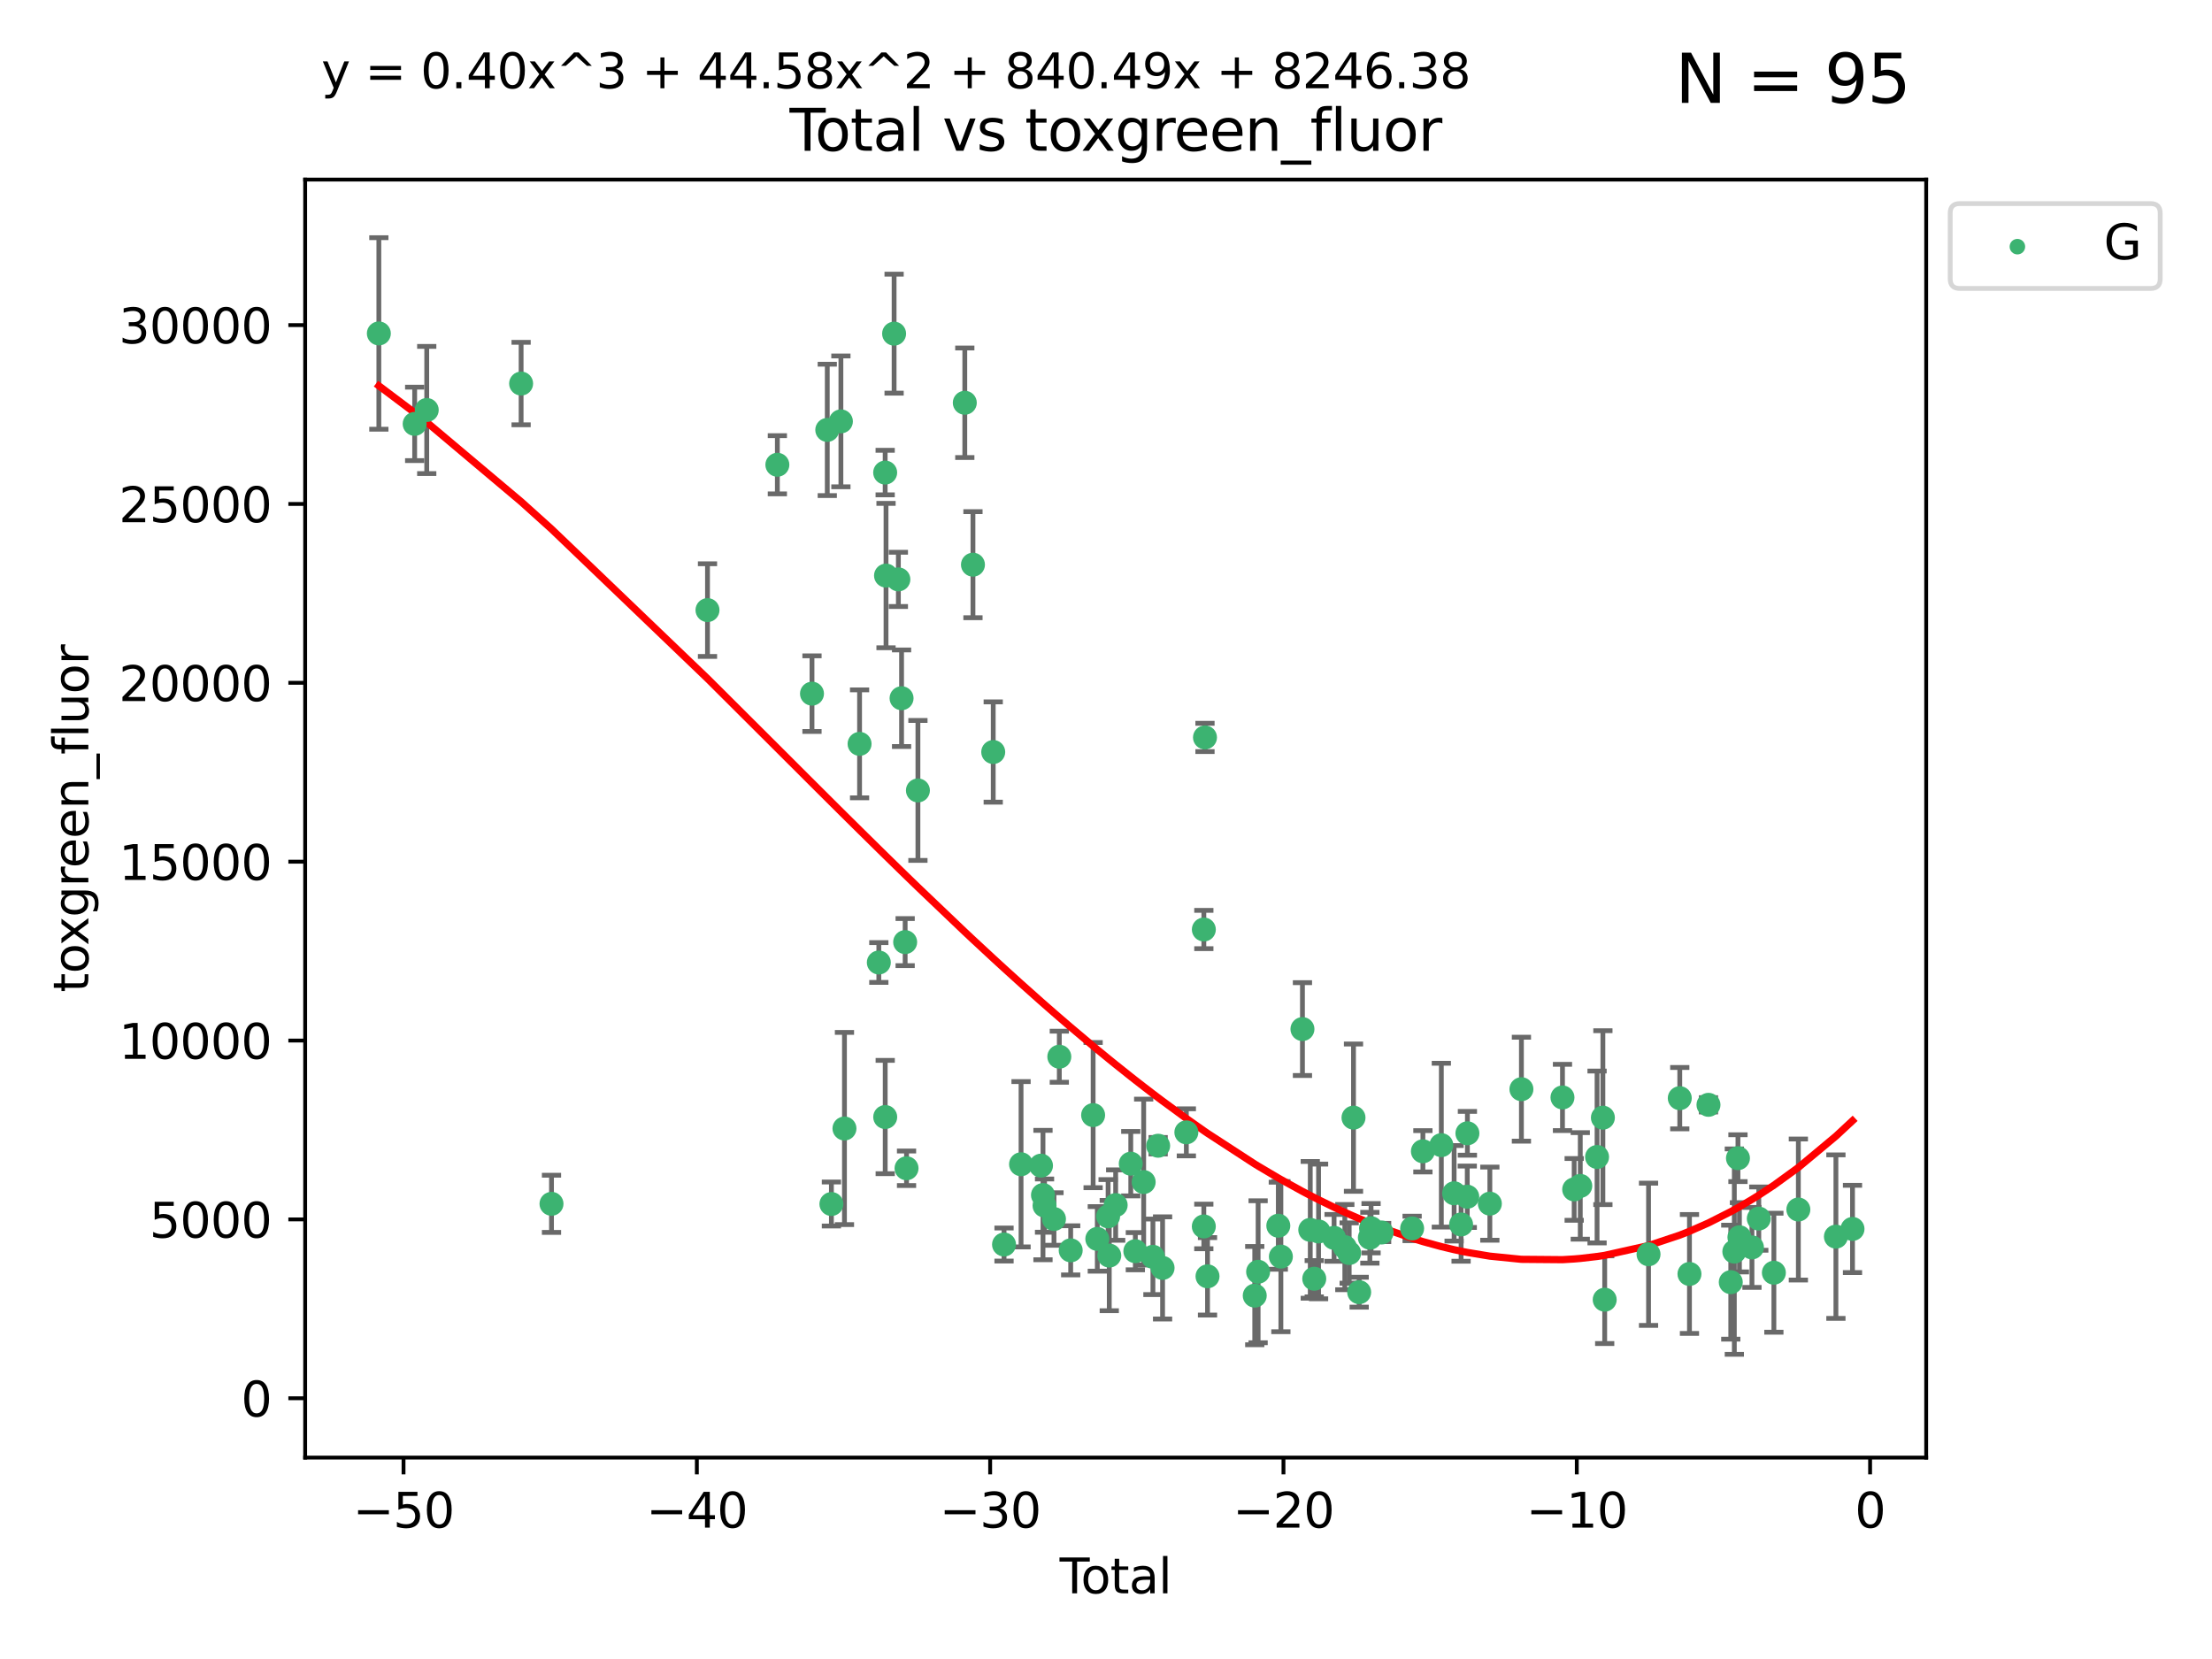 <?xml version="1.0" encoding="utf-8" standalone="no"?>
<!DOCTYPE svg PUBLIC "-//W3C//DTD SVG 1.1//EN"
  "http://www.w3.org/Graphics/SVG/1.1/DTD/svg11.dtd">
<svg xmlns:xlink="http://www.w3.org/1999/xlink" width="460.8pt" height="345.6pt" viewBox="0 0 460.8 345.6" xmlns="http://www.w3.org/2000/svg" version="1.1">
 <defs>
  <style type="text/css">*{stroke-linejoin: round; stroke-linecap: butt}</style>
 </defs>
 <g id="figure_1">
  <g id="patch_1">
   <path d="M 0 345.6 
L 460.8 345.6 
L 460.8 0 
L 0 0 
z
" style="fill: #ffffff"/>
  </g>
  <g id="axes_1">
   <g id="patch_2">
    <path d="M 63.571 303.64 
L 401.26 303.64 
L 401.26 37.411 
L 63.571 37.411 
z
" style="fill: #ffffff"/>
   </g>
   <g id="PathCollection_1">
    <defs>
     <path id="ma0124a0159" d="M 0 1.118 
C 0.297 1.118 0.581 1 0.791 0.791 
C 1 0.581 1.118 0.297 1.118 0 
C 1.118 -0.297 1 -0.581 0.791 -0.791 
C 0.581 -1 0.297 -1.118 0 -1.118 
C -0.297 -1.118 -0.581 -1 -0.791 -0.791 
C -1 -0.581 -1.118 -0.297 -1.118 0 
C -1.118 0.297 -1 0.581 -0.791 0.791 
C -0.581 1 -0.297 1.118 0 1.118 
z
" style="stroke: #3cb371"/>
    </defs>
    <g clip-path="url(#pa5e2a1ea8e)">
     <use xlink:href="#ma0124a0159" x="78.921" y="69.462" style="fill: #3cb371; stroke: #3cb371"/>
     <use xlink:href="#ma0124a0159" x="86.383" y="88.302" style="fill: #3cb371; stroke: #3cb371"/>
     <use xlink:href="#ma0124a0159" x="88.897" y="85.408" style="fill: #3cb371; stroke: #3cb371"/>
     <use xlink:href="#ma0124a0159" x="108.558" y="79.901" style="fill: #3cb371; stroke: #3cb371"/>
     <use xlink:href="#ma0124a0159" x="114.887" y="250.776" style="fill: #3cb371; stroke: #3cb371"/>
     <use xlink:href="#ma0124a0159" x="147.384" y="127.094" style="fill: #3cb371; stroke: #3cb371"/>
     <use xlink:href="#ma0124a0159" x="161.939" y="96.819" style="fill: #3cb371; stroke: #3cb371"/>
     <use xlink:href="#ma0124a0159" x="169.153" y="144.501" style="fill: #3cb371; stroke: #3cb371"/>
     <use xlink:href="#ma0124a0159" x="172.336" y="89.558" style="fill: #3cb371; stroke: #3cb371"/>
     <use xlink:href="#ma0124a0159" x="173.198" y="250.818" style="fill: #3cb371; stroke: #3cb371"/>
     <use xlink:href="#ma0124a0159" x="175.175" y="87.781" style="fill: #3cb371; stroke: #3cb371"/>
     <use xlink:href="#ma0124a0159" x="175.917" y="235.087" style="fill: #3cb371; stroke: #3cb371"/>
     <use xlink:href="#ma0124a0159" x="179.065" y="154.96" style="fill: #3cb371; stroke: #3cb371"/>
     <use xlink:href="#ma0124a0159" x="183.075" y="200.507" style="fill: #3cb371; stroke: #3cb371"/>
     <use xlink:href="#ma0124a0159" x="184.397" y="98.445" style="fill: #3cb371; stroke: #3cb371"/>
     <use xlink:href="#ma0124a0159" x="184.406" y="232.696" style="fill: #3cb371; stroke: #3cb371"/>
     <use xlink:href="#ma0124a0159" x="184.574" y="119.904" style="fill: #3cb371; stroke: #3cb371"/>
     <use xlink:href="#ma0124a0159" x="186.258" y="69.507" style="fill: #3cb371; stroke: #3cb371"/>
     <use xlink:href="#ma0124a0159" x="187.148" y="120.697" style="fill: #3cb371; stroke: #3cb371"/>
     <use xlink:href="#ma0124a0159" x="187.813" y="145.453" style="fill: #3cb371; stroke: #3cb371"/>
     <use xlink:href="#ma0124a0159" x="188.561" y="196.257" style="fill: #3cb371; stroke: #3cb371"/>
     <use xlink:href="#ma0124a0159" x="188.848" y="243.375" style="fill: #3cb371; stroke: #3cb371"/>
     <use xlink:href="#ma0124a0159" x="191.22" y="164.662" style="fill: #3cb371; stroke: #3cb371"/>
     <use xlink:href="#ma0124a0159" x="200.986" y="83.905" style="fill: #3cb371; stroke: #3cb371"/>
     <use xlink:href="#ma0124a0159" x="202.685" y="117.634" style="fill: #3cb371; stroke: #3cb371"/>
     <use xlink:href="#ma0124a0159" x="206.907" y="156.66" style="fill: #3cb371; stroke: #3cb371"/>
     <use xlink:href="#ma0124a0159" x="209.159" y="259.255" style="fill: #3cb371; stroke: #3cb371"/>
     <use xlink:href="#ma0124a0159" x="212.703" y="242.535" style="fill: #3cb371; stroke: #3cb371"/>
     <use xlink:href="#ma0124a0159" x="216.859" y="242.825" style="fill: #3cb371; stroke: #3cb371"/>
     <use xlink:href="#ma0124a0159" x="217.273" y="248.951" style="fill: #3cb371; stroke: #3cb371"/>
     <use xlink:href="#ma0124a0159" x="217.598" y="251.153" style="fill: #3cb371; stroke: #3cb371"/>
     <use xlink:href="#ma0124a0159" x="219.563" y="253.941" style="fill: #3cb371; stroke: #3cb371"/>
     <use xlink:href="#ma0124a0159" x="220.674" y="220.131" style="fill: #3cb371; stroke: #3cb371"/>
     <use xlink:href="#ma0124a0159" x="223.044" y="260.469" style="fill: #3cb371; stroke: #3cb371"/>
     <use xlink:href="#ma0124a0159" x="227.717" y="232.296" style="fill: #3cb371; stroke: #3cb371"/>
     <use xlink:href="#ma0124a0159" x="228.59" y="258.085" style="fill: #3cb371; stroke: #3cb371"/>
     <use xlink:href="#ma0124a0159" x="230.839" y="253.389" style="fill: #3cb371; stroke: #3cb371"/>
     <use xlink:href="#ma0124a0159" x="231.082" y="261.561" style="fill: #3cb371; stroke: #3cb371"/>
     <use xlink:href="#ma0124a0159" x="232.414" y="251.042" style="fill: #3cb371; stroke: #3cb371"/>
     <use xlink:href="#ma0124a0159" x="235.56" y="242.416" style="fill: #3cb371; stroke: #3cb371"/>
     <use xlink:href="#ma0124a0159" x="236.513" y="260.645" style="fill: #3cb371; stroke: #3cb371"/>
     <use xlink:href="#ma0124a0159" x="238.248" y="246.244" style="fill: #3cb371; stroke: #3cb371"/>
     <use xlink:href="#ma0124a0159" x="240.175" y="261.817" style="fill: #3cb371; stroke: #3cb371"/>
     <use xlink:href="#ma0124a0159" x="241.264" y="238.678" style="fill: #3cb371; stroke: #3cb371"/>
     <use xlink:href="#ma0124a0159" x="242.186" y="264.13" style="fill: #3cb371; stroke: #3cb371"/>
     <use xlink:href="#ma0124a0159" x="247.139" y="235.885" style="fill: #3cb371; stroke: #3cb371"/>
     <use xlink:href="#ma0124a0159" x="250.776" y="255.491" style="fill: #3cb371; stroke: #3cb371"/>
     <use xlink:href="#ma0124a0159" x="250.783" y="193.633" style="fill: #3cb371; stroke: #3cb371"/>
     <use xlink:href="#ma0124a0159" x="251.021" y="153.62" style="fill: #3cb371; stroke: #3cb371"/>
     <use xlink:href="#ma0124a0159" x="251.548" y="265.882" style="fill: #3cb371; stroke: #3cb371"/>
     <use xlink:href="#ma0124a0159" x="261.386" y="269.903" style="fill: #3cb371; stroke: #3cb371"/>
     <use xlink:href="#ma0124a0159" x="262.089" y="264.931" style="fill: #3cb371; stroke: #3cb371"/>
     <use xlink:href="#ma0124a0159" x="266.296" y="255.339" style="fill: #3cb371; stroke: #3cb371"/>
     <use xlink:href="#ma0124a0159" x="266.831" y="261.777" style="fill: #3cb371; stroke: #3cb371"/>
     <use xlink:href="#ma0124a0159" x="271.324" y="214.375" style="fill: #3cb371; stroke: #3cb371"/>
     <use xlink:href="#ma0124a0159" x="272.953" y="256.201" style="fill: #3cb371; stroke: #3cb371"/>
     <use xlink:href="#ma0124a0159" x="273.782" y="266.381" style="fill: #3cb371; stroke: #3cb371"/>
     <use xlink:href="#ma0124a0159" x="274.682" y="256.535" style="fill: #3cb371; stroke: #3cb371"/>
     <use xlink:href="#ma0124a0159" x="277.914" y="257.868" style="fill: #3cb371; stroke: #3cb371"/>
     <use xlink:href="#ma0124a0159" x="280.151" y="259.797" style="fill: #3cb371; stroke: #3cb371"/>
     <use xlink:href="#ma0124a0159" x="281.06" y="261.032" style="fill: #3cb371; stroke: #3cb371"/>
     <use xlink:href="#ma0124a0159" x="281.959" y="232.826" style="fill: #3cb371; stroke: #3cb371"/>
     <use xlink:href="#ma0124a0159" x="283.141" y="269.187" style="fill: #3cb371; stroke: #3cb371"/>
     <use xlink:href="#ma0124a0159" x="285.368" y="257.842" style="fill: #3cb371; stroke: #3cb371"/>
     <use xlink:href="#ma0124a0159" x="285.617" y="255.862" style="fill: #3cb371; stroke: #3cb371"/>
     <use xlink:href="#ma0124a0159" x="287.819" y="256.752" style="fill: #3cb371; stroke: #3cb371"/>
     <use xlink:href="#ma0124a0159" x="294.171" y="255.908" style="fill: #3cb371; stroke: #3cb371"/>
     <use xlink:href="#ma0124a0159" x="296.416" y="239.835" style="fill: #3cb371; stroke: #3cb371"/>
     <use xlink:href="#ma0124a0159" x="300.258" y="238.556" style="fill: #3cb371; stroke: #3cb371"/>
     <use xlink:href="#ma0124a0159" x="302.918" y="248.584" style="fill: #3cb371; stroke: #3cb371"/>
     <use xlink:href="#ma0124a0159" x="304.372" y="255.078" style="fill: #3cb371; stroke: #3cb371"/>
     <use xlink:href="#ma0124a0159" x="305.659" y="249.306" style="fill: #3cb371; stroke: #3cb371"/>
     <use xlink:href="#ma0124a0159" x="305.688" y="236.088" style="fill: #3cb371; stroke: #3cb371"/>
     <use xlink:href="#ma0124a0159" x="310.363" y="250.741" style="fill: #3cb371; stroke: #3cb371"/>
     <use xlink:href="#ma0124a0159" x="316.94" y="226.899" style="fill: #3cb371; stroke: #3cb371"/>
     <use xlink:href="#ma0124a0159" x="325.493" y="228.618" style="fill: #3cb371; stroke: #3cb371"/>
     <use xlink:href="#ma0124a0159" x="327.93" y="247.776" style="fill: #3cb371; stroke: #3cb371"/>
     <use xlink:href="#ma0124a0159" x="329.2" y="247.045" style="fill: #3cb371; stroke: #3cb371"/>
     <use xlink:href="#ma0124a0159" x="332.698" y="241.019" style="fill: #3cb371; stroke: #3cb371"/>
     <use xlink:href="#ma0124a0159" x="333.912" y="232.83" style="fill: #3cb371; stroke: #3cb371"/>
     <use xlink:href="#ma0124a0159" x="334.288" y="270.748" style="fill: #3cb371; stroke: #3cb371"/>
     <use xlink:href="#ma0124a0159" x="343.421" y="261.287" style="fill: #3cb371; stroke: #3cb371"/>
     <use xlink:href="#ma0124a0159" x="349.928" y="228.769" style="fill: #3cb371; stroke: #3cb371"/>
     <use xlink:href="#ma0124a0159" x="351.947" y="265.389" style="fill: #3cb371; stroke: #3cb371"/>
     <use xlink:href="#ma0124a0159" x="355.909" y="230.155" style="fill: #3cb371; stroke: #3cb371"/>
     <use xlink:href="#ma0124a0159" x="360.551" y="267.099" style="fill: #3cb371; stroke: #3cb371"/>
     <use xlink:href="#ma0124a0159" x="361.293" y="260.734" style="fill: #3cb371; stroke: #3cb371"/>
     <use xlink:href="#ma0124a0159" x="362.049" y="241.271" style="fill: #3cb371; stroke: #3cb371"/>
     <use xlink:href="#ma0124a0159" x="362.356" y="257.748" style="fill: #3cb371; stroke: #3cb371"/>
     <use xlink:href="#ma0124a0159" x="364.963" y="259.859" style="fill: #3cb371; stroke: #3cb371"/>
     <use xlink:href="#ma0124a0159" x="366.389" y="253.858" style="fill: #3cb371; stroke: #3cb371"/>
     <use xlink:href="#ma0124a0159" x="369.531" y="265.129" style="fill: #3cb371; stroke: #3cb371"/>
     <use xlink:href="#ma0124a0159" x="374.631" y="251.964" style="fill: #3cb371; stroke: #3cb371"/>
     <use xlink:href="#ma0124a0159" x="382.453" y="257.613" style="fill: #3cb371; stroke: #3cb371"/>
     <use xlink:href="#ma0124a0159" x="385.911" y="256.011" style="fill: #3cb371; stroke: #3cb371"/>
    </g>
   </g>
   <g id="matplotlib.axis_1">
    <g id="xtick_1">
     <g id="line2d_1">
      <defs>
       <path id="m08ebb1a06f" d="M 0 0 
L 0 3.5 
" style="stroke: #000000; stroke-width: 0.8"/>
      </defs>
      <g>
       <use xlink:href="#m08ebb1a06f" x="84.063" y="303.64" style="stroke: #000000; stroke-width: 0.8"/>
      </g>
     </g>
     <g id="text_1">
      <!-- −50 -->
      <g transform="translate(73.511 318.238)scale(0.1 -0.1)">
       <defs>
        <path id="DejaVuSans-2212" d="M 678 2272 
L 4684 2272 
L 4684 1741 
L 678 1741 
L 678 2272 
z
" transform="scale(0.016)"/>
        <path id="DejaVuSans-35" d="M 691 4666 
L 3169 4666 
L 3169 4134 
L 1269 4134 
L 1269 2991 
Q 1406 3038 1543 3061 
Q 1681 3084 1819 3084 
Q 2600 3084 3056 2656 
Q 3513 2228 3513 1497 
Q 3513 744 3044 326 
Q 2575 -91 1722 -91 
Q 1428 -91 1123 -41 
Q 819 9 494 109 
L 494 744 
Q 775 591 1075 516 
Q 1375 441 1709 441 
Q 2250 441 2565 725 
Q 2881 1009 2881 1497 
Q 2881 1984 2565 2268 
Q 2250 2553 1709 2553 
Q 1456 2553 1204 2497 
Q 953 2441 691 2322 
L 691 4666 
z
" transform="scale(0.016)"/>
        <path id="DejaVuSans-30" d="M 2034 4250 
Q 1547 4250 1301 3770 
Q 1056 3291 1056 2328 
Q 1056 1369 1301 889 
Q 1547 409 2034 409 
Q 2525 409 2770 889 
Q 3016 1369 3016 2328 
Q 3016 3291 2770 3770 
Q 2525 4250 2034 4250 
z
M 2034 4750 
Q 2819 4750 3233 4129 
Q 3647 3509 3647 2328 
Q 3647 1150 3233 529 
Q 2819 -91 2034 -91 
Q 1250 -91 836 529 
Q 422 1150 422 2328 
Q 422 3509 836 4129 
Q 1250 4750 2034 4750 
z
" transform="scale(0.016)"/>
       </defs>
       <use xlink:href="#DejaVuSans-2212"/>
       <use xlink:href="#DejaVuSans-35" x="83.789"/>
       <use xlink:href="#DejaVuSans-30" x="147.412"/>
      </g>
     </g>
    </g>
    <g id="xtick_2">
     <g id="line2d_2">
      <g>
       <use xlink:href="#m08ebb1a06f" x="145.166" y="303.64" style="stroke: #000000; stroke-width: 0.8"/>
      </g>
     </g>
     <g id="text_2">
      <!-- −40 -->
      <g transform="translate(134.613 318.238)scale(0.1 -0.1)">
       <defs>
        <path id="DejaVuSans-34" d="M 2419 4116 
L 825 1625 
L 2419 1625 
L 2419 4116 
z
M 2253 4666 
L 3047 4666 
L 3047 1625 
L 3713 1625 
L 3713 1100 
L 3047 1100 
L 3047 0 
L 2419 0 
L 2419 1100 
L 313 1100 
L 313 1709 
L 2253 4666 
z
" transform="scale(0.016)"/>
       </defs>
       <use xlink:href="#DejaVuSans-2212"/>
       <use xlink:href="#DejaVuSans-34" x="83.789"/>
       <use xlink:href="#DejaVuSans-30" x="147.412"/>
      </g>
     </g>
    </g>
    <g id="xtick_3">
     <g id="line2d_3">
      <g>
       <use xlink:href="#m08ebb1a06f" x="206.268" y="303.64" style="stroke: #000000; stroke-width: 0.8"/>
      </g>
     </g>
     <g id="text_3">
      <!-- −30 -->
      <g transform="translate(195.716 318.238)scale(0.1 -0.1)">
       <defs>
        <path id="DejaVuSans-33" d="M 2597 2516 
Q 3050 2419 3304 2112 
Q 3559 1806 3559 1356 
Q 3559 666 3084 287 
Q 2609 -91 1734 -91 
Q 1441 -91 1130 -33 
Q 819 25 488 141 
L 488 750 
Q 750 597 1062 519 
Q 1375 441 1716 441 
Q 2309 441 2620 675 
Q 2931 909 2931 1356 
Q 2931 1769 2642 2001 
Q 2353 2234 1838 2234 
L 1294 2234 
L 1294 2753 
L 1863 2753 
Q 2328 2753 2575 2939 
Q 2822 3125 2822 3475 
Q 2822 3834 2567 4026 
Q 2313 4219 1838 4219 
Q 1578 4219 1281 4162 
Q 984 4106 628 3988 
L 628 4550 
Q 988 4650 1302 4700 
Q 1616 4750 1894 4750 
Q 2613 4750 3031 4423 
Q 3450 4097 3450 3541 
Q 3450 3153 3228 2886 
Q 3006 2619 2597 2516 
z
" transform="scale(0.016)"/>
       </defs>
       <use xlink:href="#DejaVuSans-2212"/>
       <use xlink:href="#DejaVuSans-33" x="83.789"/>
       <use xlink:href="#DejaVuSans-30" x="147.412"/>
      </g>
     </g>
    </g>
    <g id="xtick_4">
     <g id="line2d_4">
      <g>
       <use xlink:href="#m08ebb1a06f" x="267.37" y="303.64" style="stroke: #000000; stroke-width: 0.8"/>
      </g>
     </g>
     <g id="text_4">
      <!-- −20 -->
      <g transform="translate(256.818 318.238)scale(0.1 -0.1)">
       <defs>
        <path id="DejaVuSans-32" d="M 1228 531 
L 3431 531 
L 3431 0 
L 469 0 
L 469 531 
Q 828 903 1448 1529 
Q 2069 2156 2228 2338 
Q 2531 2678 2651 2914 
Q 2772 3150 2772 3378 
Q 2772 3750 2511 3984 
Q 2250 4219 1831 4219 
Q 1534 4219 1204 4116 
Q 875 4013 500 3803 
L 500 4441 
Q 881 4594 1212 4672 
Q 1544 4750 1819 4750 
Q 2544 4750 2975 4387 
Q 3406 4025 3406 3419 
Q 3406 3131 3298 2873 
Q 3191 2616 2906 2266 
Q 2828 2175 2409 1742 
Q 1991 1309 1228 531 
z
" transform="scale(0.016)"/>
       </defs>
       <use xlink:href="#DejaVuSans-2212"/>
       <use xlink:href="#DejaVuSans-32" x="83.789"/>
       <use xlink:href="#DejaVuSans-30" x="147.412"/>
      </g>
     </g>
    </g>
    <g id="xtick_5">
     <g id="line2d_5">
      <g>
       <use xlink:href="#m08ebb1a06f" x="328.473" y="303.64" style="stroke: #000000; stroke-width: 0.8"/>
      </g>
     </g>
     <g id="text_5">
      <!-- −10 -->
      <g transform="translate(317.921 318.238)scale(0.1 -0.1)">
       <defs>
        <path id="DejaVuSans-31" d="M 794 531 
L 1825 531 
L 1825 4091 
L 703 3866 
L 703 4441 
L 1819 4666 
L 2450 4666 
L 2450 531 
L 3481 531 
L 3481 0 
L 794 0 
L 794 531 
z
" transform="scale(0.016)"/>
       </defs>
       <use xlink:href="#DejaVuSans-2212"/>
       <use xlink:href="#DejaVuSans-31" x="83.789"/>
       <use xlink:href="#DejaVuSans-30" x="147.412"/>
      </g>
     </g>
    </g>
    <g id="xtick_6">
     <g id="line2d_6">
      <g>
       <use xlink:href="#m08ebb1a06f" x="389.575" y="303.64" style="stroke: #000000; stroke-width: 0.8"/>
      </g>
     </g>
     <g id="text_6">
      <!-- 0 -->
      <g transform="translate(386.394 318.238)scale(0.1 -0.1)">
       <use xlink:href="#DejaVuSans-30"/>
      </g>
     </g>
    </g>
    <g id="text_7">
     <!-- Total -->
     <g transform="translate(220.739 331.917)scale(0.1 -0.1)">
      <defs>
       <path id="DejaVuSans-54" d="M -19 4666 
L 3928 4666 
L 3928 4134 
L 2272 4134 
L 2272 0 
L 1638 0 
L 1638 4134 
L -19 4134 
L -19 4666 
z
" transform="scale(0.016)"/>
       <path id="DejaVuSans-6f" d="M 1959 3097 
Q 1497 3097 1228 2736 
Q 959 2375 959 1747 
Q 959 1119 1226 758 
Q 1494 397 1959 397 
Q 2419 397 2687 759 
Q 2956 1122 2956 1747 
Q 2956 2369 2687 2733 
Q 2419 3097 1959 3097 
z
M 1959 3584 
Q 2709 3584 3137 3096 
Q 3566 2609 3566 1747 
Q 3566 888 3137 398 
Q 2709 -91 1959 -91 
Q 1206 -91 779 398 
Q 353 888 353 1747 
Q 353 2609 779 3096 
Q 1206 3584 1959 3584 
z
" transform="scale(0.016)"/>
       <path id="DejaVuSans-74" d="M 1172 4494 
L 1172 3500 
L 2356 3500 
L 2356 3053 
L 1172 3053 
L 1172 1153 
Q 1172 725 1289 603 
Q 1406 481 1766 481 
L 2356 481 
L 2356 0 
L 1766 0 
Q 1100 0 847 248 
Q 594 497 594 1153 
L 594 3053 
L 172 3053 
L 172 3500 
L 594 3500 
L 594 4494 
L 1172 4494 
z
" transform="scale(0.016)"/>
       <path id="DejaVuSans-61" d="M 2194 1759 
Q 1497 1759 1228 1600 
Q 959 1441 959 1056 
Q 959 750 1161 570 
Q 1363 391 1709 391 
Q 2188 391 2477 730 
Q 2766 1069 2766 1631 
L 2766 1759 
L 2194 1759 
z
M 3341 1997 
L 3341 0 
L 2766 0 
L 2766 531 
Q 2569 213 2275 61 
Q 1981 -91 1556 -91 
Q 1019 -91 701 211 
Q 384 513 384 1019 
Q 384 1609 779 1909 
Q 1175 2209 1959 2209 
L 2766 2209 
L 2766 2266 
Q 2766 2663 2505 2880 
Q 2244 3097 1772 3097 
Q 1472 3097 1187 3025 
Q 903 2953 641 2809 
L 641 3341 
Q 956 3463 1253 3523 
Q 1550 3584 1831 3584 
Q 2591 3584 2966 3190 
Q 3341 2797 3341 1997 
z
" transform="scale(0.016)"/>
       <path id="DejaVuSans-6c" d="M 603 4863 
L 1178 4863 
L 1178 0 
L 603 0 
L 603 4863 
z
" transform="scale(0.016)"/>
      </defs>
      <use xlink:href="#DejaVuSans-54"/>
      <use xlink:href="#DejaVuSans-6f" x="44.084"/>
      <use xlink:href="#DejaVuSans-74" x="105.266"/>
      <use xlink:href="#DejaVuSans-61" x="144.475"/>
      <use xlink:href="#DejaVuSans-6c" x="205.754"/>
     </g>
    </g>
   </g>
   <g id="matplotlib.axis_2">
    <g id="ytick_1">
     <g id="line2d_7">
      <defs>
       <path id="m534eb3feae" d="M 0 0 
L -3.5 0 
" style="stroke: #000000; stroke-width: 0.8"/>
      </defs>
      <g>
       <use xlink:href="#m534eb3feae" x="63.571" y="291.284" style="stroke: #000000; stroke-width: 0.8"/>
      </g>
     </g>
     <g id="text_8">
      <!-- 0 -->
      <g transform="translate(50.209 295.083)scale(0.1 -0.1)">
       <use xlink:href="#DejaVuSans-30"/>
      </g>
     </g>
    </g>
    <g id="ytick_2">
     <g id="line2d_8">
      <g>
       <use xlink:href="#m534eb3feae" x="63.571" y="254.024" style="stroke: #000000; stroke-width: 0.8"/>
      </g>
     </g>
     <g id="text_9">
      <!-- 5000 -->
      <g transform="translate(31.121 257.823)scale(0.1 -0.1)">
       <use xlink:href="#DejaVuSans-35"/>
       <use xlink:href="#DejaVuSans-30" x="63.623"/>
       <use xlink:href="#DejaVuSans-30" x="127.246"/>
       <use xlink:href="#DejaVuSans-30" x="190.869"/>
      </g>
     </g>
    </g>
    <g id="ytick_3">
     <g id="line2d_9">
      <g>
       <use xlink:href="#m534eb3feae" x="63.571" y="216.764" style="stroke: #000000; stroke-width: 0.8"/>
      </g>
     </g>
     <g id="text_10">
      <!-- 10000 -->
      <g transform="translate(24.759 220.564)scale(0.1 -0.1)">
       <use xlink:href="#DejaVuSans-31"/>
       <use xlink:href="#DejaVuSans-30" x="63.623"/>
       <use xlink:href="#DejaVuSans-30" x="127.246"/>
       <use xlink:href="#DejaVuSans-30" x="190.869"/>
       <use xlink:href="#DejaVuSans-30" x="254.492"/>
      </g>
     </g>
    </g>
    <g id="ytick_4">
     <g id="line2d_10">
      <g>
       <use xlink:href="#m534eb3feae" x="63.571" y="179.504" style="stroke: #000000; stroke-width: 0.8"/>
      </g>
     </g>
     <g id="text_11">
      <!-- 15000 -->
      <g transform="translate(24.759 183.304)scale(0.1 -0.1)">
       <use xlink:href="#DejaVuSans-31"/>
       <use xlink:href="#DejaVuSans-35" x="63.623"/>
       <use xlink:href="#DejaVuSans-30" x="127.246"/>
       <use xlink:href="#DejaVuSans-30" x="190.869"/>
       <use xlink:href="#DejaVuSans-30" x="254.492"/>
      </g>
     </g>
    </g>
    <g id="ytick_5">
     <g id="line2d_11">
      <g>
       <use xlink:href="#m534eb3feae" x="63.571" y="142.244" style="stroke: #000000; stroke-width: 0.8"/>
      </g>
     </g>
     <g id="text_12">
      <!-- 20000 -->
      <g transform="translate(24.759 146.044)scale(0.1 -0.1)">
       <use xlink:href="#DejaVuSans-32"/>
       <use xlink:href="#DejaVuSans-30" x="63.623"/>
       <use xlink:href="#DejaVuSans-30" x="127.246"/>
       <use xlink:href="#DejaVuSans-30" x="190.869"/>
       <use xlink:href="#DejaVuSans-30" x="254.492"/>
      </g>
     </g>
    </g>
    <g id="ytick_6">
     <g id="line2d_12">
      <g>
       <use xlink:href="#m534eb3feae" x="63.571" y="104.984" style="stroke: #000000; stroke-width: 0.8"/>
      </g>
     </g>
     <g id="text_13">
      <!-- 25000 -->
      <g transform="translate(24.759 108.784)scale(0.1 -0.1)">
       <use xlink:href="#DejaVuSans-32"/>
       <use xlink:href="#DejaVuSans-35" x="63.623"/>
       <use xlink:href="#DejaVuSans-30" x="127.246"/>
       <use xlink:href="#DejaVuSans-30" x="190.869"/>
       <use xlink:href="#DejaVuSans-30" x="254.492"/>
      </g>
     </g>
    </g>
    <g id="ytick_7">
     <g id="line2d_13">
      <g>
       <use xlink:href="#m534eb3feae" x="63.571" y="67.724" style="stroke: #000000; stroke-width: 0.8"/>
      </g>
     </g>
     <g id="text_14">
      <!-- 30000 -->
      <g transform="translate(24.759 71.524)scale(0.1 -0.1)">
       <use xlink:href="#DejaVuSans-33"/>
       <use xlink:href="#DejaVuSans-30" x="63.623"/>
       <use xlink:href="#DejaVuSans-30" x="127.246"/>
       <use xlink:href="#DejaVuSans-30" x="190.869"/>
       <use xlink:href="#DejaVuSans-30" x="254.492"/>
      </g>
     </g>
    </g>
    <g id="text_15">
     <!-- toxgreen_fluor -->
     <g transform="translate(18.401 206.72)rotate(-90)scale(0.1 -0.1)">
      <defs>
       <path id="DejaVuSans-78" d="M 3513 3500 
L 2247 1797 
L 3578 0 
L 2900 0 
L 1881 1375 
L 863 0 
L 184 0 
L 1544 1831 
L 300 3500 
L 978 3500 
L 1906 2253 
L 2834 3500 
L 3513 3500 
z
" transform="scale(0.016)"/>
       <path id="DejaVuSans-67" d="M 2906 1791 
Q 2906 2416 2648 2759 
Q 2391 3103 1925 3103 
Q 1463 3103 1205 2759 
Q 947 2416 947 1791 
Q 947 1169 1205 825 
Q 1463 481 1925 481 
Q 2391 481 2648 825 
Q 2906 1169 2906 1791 
z
M 3481 434 
Q 3481 -459 3084 -895 
Q 2688 -1331 1869 -1331 
Q 1566 -1331 1297 -1286 
Q 1028 -1241 775 -1147 
L 775 -588 
Q 1028 -725 1275 -790 
Q 1522 -856 1778 -856 
Q 2344 -856 2625 -561 
Q 2906 -266 2906 331 
L 2906 616 
Q 2728 306 2450 153 
Q 2172 0 1784 0 
Q 1141 0 747 490 
Q 353 981 353 1791 
Q 353 2603 747 3093 
Q 1141 3584 1784 3584 
Q 2172 3584 2450 3431 
Q 2728 3278 2906 2969 
L 2906 3500 
L 3481 3500 
L 3481 434 
z
" transform="scale(0.016)"/>
       <path id="DejaVuSans-72" d="M 2631 2963 
Q 2534 3019 2420 3045 
Q 2306 3072 2169 3072 
Q 1681 3072 1420 2755 
Q 1159 2438 1159 1844 
L 1159 0 
L 581 0 
L 581 3500 
L 1159 3500 
L 1159 2956 
Q 1341 3275 1631 3429 
Q 1922 3584 2338 3584 
Q 2397 3584 2469 3576 
Q 2541 3569 2628 3553 
L 2631 2963 
z
" transform="scale(0.016)"/>
       <path id="DejaVuSans-65" d="M 3597 1894 
L 3597 1613 
L 953 1613 
Q 991 1019 1311 708 
Q 1631 397 2203 397 
Q 2534 397 2845 478 
Q 3156 559 3463 722 
L 3463 178 
Q 3153 47 2828 -22 
Q 2503 -91 2169 -91 
Q 1331 -91 842 396 
Q 353 884 353 1716 
Q 353 2575 817 3079 
Q 1281 3584 2069 3584 
Q 2775 3584 3186 3129 
Q 3597 2675 3597 1894 
z
M 3022 2063 
Q 3016 2534 2758 2815 
Q 2500 3097 2075 3097 
Q 1594 3097 1305 2825 
Q 1016 2553 972 2059 
L 3022 2063 
z
" transform="scale(0.016)"/>
       <path id="DejaVuSans-6e" d="M 3513 2113 
L 3513 0 
L 2938 0 
L 2938 2094 
Q 2938 2591 2744 2837 
Q 2550 3084 2163 3084 
Q 1697 3084 1428 2787 
Q 1159 2491 1159 1978 
L 1159 0 
L 581 0 
L 581 3500 
L 1159 3500 
L 1159 2956 
Q 1366 3272 1645 3428 
Q 1925 3584 2291 3584 
Q 2894 3584 3203 3211 
Q 3513 2838 3513 2113 
z
" transform="scale(0.016)"/>
       <path id="DejaVuSans-5f" d="M 3263 -1063 
L 3263 -1509 
L -63 -1509 
L -63 -1063 
L 3263 -1063 
z
" transform="scale(0.016)"/>
       <path id="DejaVuSans-66" d="M 2375 4863 
L 2375 4384 
L 1825 4384 
Q 1516 4384 1395 4259 
Q 1275 4134 1275 3809 
L 1275 3500 
L 2222 3500 
L 2222 3053 
L 1275 3053 
L 1275 0 
L 697 0 
L 697 3053 
L 147 3053 
L 147 3500 
L 697 3500 
L 697 3744 
Q 697 4328 969 4595 
Q 1241 4863 1831 4863 
L 2375 4863 
z
" transform="scale(0.016)"/>
       <path id="DejaVuSans-75" d="M 544 1381 
L 544 3500 
L 1119 3500 
L 1119 1403 
Q 1119 906 1312 657 
Q 1506 409 1894 409 
Q 2359 409 2629 706 
Q 2900 1003 2900 1516 
L 2900 3500 
L 3475 3500 
L 3475 0 
L 2900 0 
L 2900 538 
Q 2691 219 2414 64 
Q 2138 -91 1772 -91 
Q 1169 -91 856 284 
Q 544 659 544 1381 
z
M 1991 3584 
L 1991 3584 
z
" transform="scale(0.016)"/>
      </defs>
      <use xlink:href="#DejaVuSans-74"/>
      <use xlink:href="#DejaVuSans-6f" x="39.209"/>
      <use xlink:href="#DejaVuSans-78" x="97.266"/>
      <use xlink:href="#DejaVuSans-67" x="156.445"/>
      <use xlink:href="#DejaVuSans-72" x="219.922"/>
      <use xlink:href="#DejaVuSans-65" x="258.785"/>
      <use xlink:href="#DejaVuSans-65" x="320.309"/>
      <use xlink:href="#DejaVuSans-6e" x="381.832"/>
      <use xlink:href="#DejaVuSans-5f" x="445.211"/>
      <use xlink:href="#DejaVuSans-66" x="495.211"/>
      <use xlink:href="#DejaVuSans-6c" x="530.416"/>
      <use xlink:href="#DejaVuSans-75" x="558.199"/>
      <use xlink:href="#DejaVuSans-6f" x="621.578"/>
      <use xlink:href="#DejaVuSans-72" x="682.76"/>
     </g>
    </g>
   </g>
   <g id="LineCollection_1">
    <path d="M 78.921 89.411 
L 78.921 49.513 
" clip-path="url(#pa5e2a1ea8e)" style="fill: none; stroke: #696969"/>
    <path d="M 86.383 95.949 
L 86.383 80.656 
" clip-path="url(#pa5e2a1ea8e)" style="fill: none; stroke: #696969"/>
    <path d="M 88.897 98.656 
L 88.897 72.161 
" clip-path="url(#pa5e2a1ea8e)" style="fill: none; stroke: #696969"/>
    <path d="M 108.558 88.491 
L 108.558 71.312 
" clip-path="url(#pa5e2a1ea8e)" style="fill: none; stroke: #696969"/>
    <path d="M 114.887 256.732 
L 114.887 244.82 
" clip-path="url(#pa5e2a1ea8e)" style="fill: none; stroke: #696969"/>
    <path d="M 147.384 136.75 
L 147.384 117.439 
" clip-path="url(#pa5e2a1ea8e)" style="fill: none; stroke: #696969"/>
    <path d="M 161.939 102.879 
L 161.939 90.758 
" clip-path="url(#pa5e2a1ea8e)" style="fill: none; stroke: #696969"/>
    <path d="M 169.153 152.374 
L 169.153 136.628 
" clip-path="url(#pa5e2a1ea8e)" style="fill: none; stroke: #696969"/>
    <path d="M 172.336 103.239 
L 172.336 75.876 
" clip-path="url(#pa5e2a1ea8e)" style="fill: none; stroke: #696969"/>
    <path d="M 173.198 255.4 
L 173.198 246.236 
" clip-path="url(#pa5e2a1ea8e)" style="fill: none; stroke: #696969"/>
    <path d="M 175.175 101.408 
L 175.175 74.153 
" clip-path="url(#pa5e2a1ea8e)" style="fill: none; stroke: #696969"/>
    <path d="M 175.917 255.105 
L 175.917 215.068 
" clip-path="url(#pa5e2a1ea8e)" style="fill: none; stroke: #696969"/>
    <path d="M 179.065 166.205 
L 179.065 143.715 
" clip-path="url(#pa5e2a1ea8e)" style="fill: none; stroke: #696969"/>
    <path d="M 183.075 204.651 
L 183.075 196.363 
" clip-path="url(#pa5e2a1ea8e)" style="fill: none; stroke: #696969"/>
    <path d="M 184.397 103.085 
L 184.397 93.805 
" clip-path="url(#pa5e2a1ea8e)" style="fill: none; stroke: #696969"/>
    <path d="M 184.406 244.498 
L 184.406 220.893 
" clip-path="url(#pa5e2a1ea8e)" style="fill: none; stroke: #696969"/>
    <path d="M 184.574 134.942 
L 184.574 104.866 
" clip-path="url(#pa5e2a1ea8e)" style="fill: none; stroke: #696969"/>
    <path d="M 186.258 81.9 
L 186.258 57.115 
" clip-path="url(#pa5e2a1ea8e)" style="fill: none; stroke: #696969"/>
    <path d="M 187.148 126.344 
L 187.148 115.049 
" clip-path="url(#pa5e2a1ea8e)" style="fill: none; stroke: #696969"/>
    <path d="M 187.813 155.509 
L 187.813 135.398 
" clip-path="url(#pa5e2a1ea8e)" style="fill: none; stroke: #696969"/>
    <path d="M 188.561 201.163 
L 188.561 191.351 
" clip-path="url(#pa5e2a1ea8e)" style="fill: none; stroke: #696969"/>
    <path d="M 188.848 246.974 
L 188.848 239.776 
" clip-path="url(#pa5e2a1ea8e)" style="fill: none; stroke: #696969"/>
    <path d="M 191.22 179.239 
L 191.22 150.085 
" clip-path="url(#pa5e2a1ea8e)" style="fill: none; stroke: #696969"/>
    <path d="M 200.986 95.314 
L 200.986 72.497 
" clip-path="url(#pa5e2a1ea8e)" style="fill: none; stroke: #696969"/>
    <path d="M 202.685 128.679 
L 202.685 106.588 
" clip-path="url(#pa5e2a1ea8e)" style="fill: none; stroke: #696969"/>
    <path d="M 206.907 167.103 
L 206.907 146.216 
" clip-path="url(#pa5e2a1ea8e)" style="fill: none; stroke: #696969"/>
    <path d="M 209.159 262.696 
L 209.159 255.814 
" clip-path="url(#pa5e2a1ea8e)" style="fill: none; stroke: #696969"/>
    <path d="M 212.703 259.757 
L 212.703 225.313 
" clip-path="url(#pa5e2a1ea8e)" style="fill: none; stroke: #696969"/>
    <path d="M 216.859 243.458 
L 216.859 242.192 
" clip-path="url(#pa5e2a1ea8e)" style="fill: none; stroke: #696969"/>
    <path d="M 217.273 262.429 
L 217.273 235.473 
" clip-path="url(#pa5e2a1ea8e)" style="fill: none; stroke: #696969"/>
    <path d="M 217.598 256.698 
L 217.598 245.607 
" clip-path="url(#pa5e2a1ea8e)" style="fill: none; stroke: #696969"/>
    <path d="M 219.563 259.412 
L 219.563 248.47 
" clip-path="url(#pa5e2a1ea8e)" style="fill: none; stroke: #696969"/>
    <path d="M 220.674 225.451 
L 220.674 214.812 
" clip-path="url(#pa5e2a1ea8e)" style="fill: none; stroke: #696969"/>
    <path d="M 223.044 265.591 
L 223.044 255.347 
" clip-path="url(#pa5e2a1ea8e)" style="fill: none; stroke: #696969"/>
    <path d="M 227.717 247.418 
L 227.717 217.174 
" clip-path="url(#pa5e2a1ea8e)" style="fill: none; stroke: #696969"/>
    <path d="M 228.59 264.808 
L 228.59 251.361 
" clip-path="url(#pa5e2a1ea8e)" style="fill: none; stroke: #696969"/>
    <path d="M 230.839 261.045 
L 230.839 245.733 
" clip-path="url(#pa5e2a1ea8e)" style="fill: none; stroke: #696969"/>
    <path d="M 231.082 273.047 
L 231.082 250.075 
" clip-path="url(#pa5e2a1ea8e)" style="fill: none; stroke: #696969"/>
    <path d="M 232.414 258.375 
L 232.414 243.708 
" clip-path="url(#pa5e2a1ea8e)" style="fill: none; stroke: #696969"/>
    <path d="M 235.56 249.129 
L 235.56 235.702 
" clip-path="url(#pa5e2a1ea8e)" style="fill: none; stroke: #696969"/>
    <path d="M 236.513 264.522 
L 236.513 256.769 
" clip-path="url(#pa5e2a1ea8e)" style="fill: none; stroke: #696969"/>
    <path d="M 238.248 263.52 
L 238.248 228.969 
" clip-path="url(#pa5e2a1ea8e)" style="fill: none; stroke: #696969"/>
    <path d="M 240.175 269.686 
L 240.175 253.948 
" clip-path="url(#pa5e2a1ea8e)" style="fill: none; stroke: #696969"/>
    <path d="M 241.264 240.393 
L 241.264 236.963 
" clip-path="url(#pa5e2a1ea8e)" style="fill: none; stroke: #696969"/>
    <path d="M 242.186 274.772 
L 242.186 253.489 
" clip-path="url(#pa5e2a1ea8e)" style="fill: none; stroke: #696969"/>
    <path d="M 247.139 240.788 
L 247.139 230.982 
" clip-path="url(#pa5e2a1ea8e)" style="fill: none; stroke: #696969"/>
    <path d="M 250.776 260.136 
L 250.776 250.847 
" clip-path="url(#pa5e2a1ea8e)" style="fill: none; stroke: #696969"/>
    <path d="M 250.783 197.622 
L 250.783 189.644 
" clip-path="url(#pa5e2a1ea8e)" style="fill: none; stroke: #696969"/>
    <path d="M 251.021 156.566 
L 251.021 150.674 
" clip-path="url(#pa5e2a1ea8e)" style="fill: none; stroke: #696969"/>
    <path d="M 251.548 273.95 
L 251.548 257.813 
" clip-path="url(#pa5e2a1ea8e)" style="fill: none; stroke: #696969"/>
    <path d="M 261.386 280.14 
L 261.386 259.666 
" clip-path="url(#pa5e2a1ea8e)" style="fill: none; stroke: #696969"/>
    <path d="M 262.089 279.719 
L 262.089 250.143 
" clip-path="url(#pa5e2a1ea8e)" style="fill: none; stroke: #696969"/>
    <path d="M 266.296 264.409 
L 266.296 246.269 
" clip-path="url(#pa5e2a1ea8e)" style="fill: none; stroke: #696969"/>
    <path d="M 266.831 277.42 
L 266.831 246.133 
" clip-path="url(#pa5e2a1ea8e)" style="fill: none; stroke: #696969"/>
    <path d="M 271.324 224.045 
L 271.324 204.706 
" clip-path="url(#pa5e2a1ea8e)" style="fill: none; stroke: #696969"/>
    <path d="M 272.953 270.444 
L 272.953 241.959 
" clip-path="url(#pa5e2a1ea8e)" style="fill: none; stroke: #696969"/>
    <path d="M 273.782 270.157 
L 273.782 262.605 
" clip-path="url(#pa5e2a1ea8e)" style="fill: none; stroke: #696969"/>
    <path d="M 274.682 270.567 
L 274.682 242.503 
" clip-path="url(#pa5e2a1ea8e)" style="fill: none; stroke: #696969"/>
    <path d="M 277.914 262.747 
L 277.914 252.989 
" clip-path="url(#pa5e2a1ea8e)" style="fill: none; stroke: #696969"/>
    <path d="M 280.151 268.673 
L 280.151 250.921 
" clip-path="url(#pa5e2a1ea8e)" style="fill: none; stroke: #696969"/>
    <path d="M 281.06 267.314 
L 281.06 254.751 
" clip-path="url(#pa5e2a1ea8e)" style="fill: none; stroke: #696969"/>
    <path d="M 281.959 248.168 
L 281.959 217.484 
" clip-path="url(#pa5e2a1ea8e)" style="fill: none; stroke: #696969"/>
    <path d="M 283.141 272.302 
L 283.141 266.072 
" clip-path="url(#pa5e2a1ea8e)" style="fill: none; stroke: #696969"/>
    <path d="M 285.368 263.137 
L 285.368 252.547 
" clip-path="url(#pa5e2a1ea8e)" style="fill: none; stroke: #696969"/>
    <path d="M 285.617 260.999 
L 285.617 250.726 
" clip-path="url(#pa5e2a1ea8e)" style="fill: none; stroke: #696969"/>
    <path d="M 287.819 258.654 
L 287.819 254.85 
" clip-path="url(#pa5e2a1ea8e)" style="fill: none; stroke: #696969"/>
    <path d="M 294.171 258.46 
L 294.171 253.356 
" clip-path="url(#pa5e2a1ea8e)" style="fill: none; stroke: #696969"/>
    <path d="M 296.416 244.139 
L 296.416 235.531 
" clip-path="url(#pa5e2a1ea8e)" style="fill: none; stroke: #696969"/>
    <path d="M 300.258 255.617 
L 300.258 221.495 
" clip-path="url(#pa5e2a1ea8e)" style="fill: none; stroke: #696969"/>
    <path d="M 302.918 258.532 
L 302.918 238.637 
" clip-path="url(#pa5e2a1ea8e)" style="fill: none; stroke: #696969"/>
    <path d="M 304.372 262.735 
L 304.372 247.42 
" clip-path="url(#pa5e2a1ea8e)" style="fill: none; stroke: #696969"/>
    <path d="M 305.659 255.703 
L 305.659 242.908 
" clip-path="url(#pa5e2a1ea8e)" style="fill: none; stroke: #696969"/>
    <path d="M 305.688 240.648 
L 305.688 231.527 
" clip-path="url(#pa5e2a1ea8e)" style="fill: none; stroke: #696969"/>
    <path d="M 310.363 258.359 
L 310.363 243.123 
" clip-path="url(#pa5e2a1ea8e)" style="fill: none; stroke: #696969"/>
    <path d="M 316.94 237.724 
L 316.94 216.074 
" clip-path="url(#pa5e2a1ea8e)" style="fill: none; stroke: #696969"/>
    <path d="M 325.493 235.52 
L 325.493 221.717 
" clip-path="url(#pa5e2a1ea8e)" style="fill: none; stroke: #696969"/>
    <path d="M 327.93 254.209 
L 327.93 241.344 
" clip-path="url(#pa5e2a1ea8e)" style="fill: none; stroke: #696969"/>
    <path d="M 329.2 258.14 
L 329.2 235.95 
" clip-path="url(#pa5e2a1ea8e)" style="fill: none; stroke: #696969"/>
    <path d="M 332.698 258.92 
L 332.698 223.118 
" clip-path="url(#pa5e2a1ea8e)" style="fill: none; stroke: #696969"/>
    <path d="M 333.912 250.942 
L 333.912 214.717 
" clip-path="url(#pa5e2a1ea8e)" style="fill: none; stroke: #696969"/>
    <path d="M 334.288 279.882 
L 334.288 261.614 
" clip-path="url(#pa5e2a1ea8e)" style="fill: none; stroke: #696969"/>
    <path d="M 343.421 276.102 
L 343.421 246.472 
" clip-path="url(#pa5e2a1ea8e)" style="fill: none; stroke: #696969"/>
    <path d="M 349.928 235.159 
L 349.928 222.378 
" clip-path="url(#pa5e2a1ea8e)" style="fill: none; stroke: #696969"/>
    <path d="M 351.947 277.773 
L 351.947 253.004 
" clip-path="url(#pa5e2a1ea8e)" style="fill: none; stroke: #696969"/>
    <path d="M 355.909 231.648 
L 355.909 228.661 
" clip-path="url(#pa5e2a1ea8e)" style="fill: none; stroke: #696969"/>
    <path d="M 360.551 278.967 
L 360.551 255.23 
" clip-path="url(#pa5e2a1ea8e)" style="fill: none; stroke: #696969"/>
    <path d="M 361.293 282.13 
L 361.293 239.338 
" clip-path="url(#pa5e2a1ea8e)" style="fill: none; stroke: #696969"/>
    <path d="M 362.049 246.151 
L 362.049 236.392 
" clip-path="url(#pa5e2a1ea8e)" style="fill: none; stroke: #696969"/>
    <path d="M 362.356 264.965 
L 362.356 250.532 
" clip-path="url(#pa5e2a1ea8e)" style="fill: none; stroke: #696969"/>
    <path d="M 364.963 268.19 
L 364.963 251.529 
" clip-path="url(#pa5e2a1ea8e)" style="fill: none; stroke: #696969"/>
    <path d="M 366.389 260.448 
L 366.389 247.268 
" clip-path="url(#pa5e2a1ea8e)" style="fill: none; stroke: #696969"/>
    <path d="M 369.531 277.526 
L 369.531 252.731 
" clip-path="url(#pa5e2a1ea8e)" style="fill: none; stroke: #696969"/>
    <path d="M 374.631 266.652 
L 374.631 237.275 
" clip-path="url(#pa5e2a1ea8e)" style="fill: none; stroke: #696969"/>
    <path d="M 382.453 274.642 
L 382.453 240.584 
" clip-path="url(#pa5e2a1ea8e)" style="fill: none; stroke: #696969"/>
    <path d="M 385.911 265.103 
L 385.911 246.92 
" clip-path="url(#pa5e2a1ea8e)" style="fill: none; stroke: #696969"/>
   </g>
   <g id="line2d_14">
    <defs>
     <path id="m4c715fee63" d="M 2 0 
L -2 -0 
" style="stroke: #696969"/>
    </defs>
    <g clip-path="url(#pa5e2a1ea8e)">
     <use xlink:href="#m4c715fee63" x="78.921" y="89.411" style="fill: #696969; stroke: #696969"/>
     <use xlink:href="#m4c715fee63" x="86.383" y="95.949" style="fill: #696969; stroke: #696969"/>
     <use xlink:href="#m4c715fee63" x="88.897" y="98.656" style="fill: #696969; stroke: #696969"/>
     <use xlink:href="#m4c715fee63" x="108.558" y="88.491" style="fill: #696969; stroke: #696969"/>
     <use xlink:href="#m4c715fee63" x="114.887" y="256.732" style="fill: #696969; stroke: #696969"/>
     <use xlink:href="#m4c715fee63" x="147.384" y="136.75" style="fill: #696969; stroke: #696969"/>
     <use xlink:href="#m4c715fee63" x="161.939" y="102.879" style="fill: #696969; stroke: #696969"/>
     <use xlink:href="#m4c715fee63" x="169.153" y="152.374" style="fill: #696969; stroke: #696969"/>
     <use xlink:href="#m4c715fee63" x="172.336" y="103.239" style="fill: #696969; stroke: #696969"/>
     <use xlink:href="#m4c715fee63" x="173.198" y="255.4" style="fill: #696969; stroke: #696969"/>
     <use xlink:href="#m4c715fee63" x="175.175" y="101.408" style="fill: #696969; stroke: #696969"/>
     <use xlink:href="#m4c715fee63" x="175.917" y="255.105" style="fill: #696969; stroke: #696969"/>
     <use xlink:href="#m4c715fee63" x="179.065" y="166.205" style="fill: #696969; stroke: #696969"/>
     <use xlink:href="#m4c715fee63" x="183.075" y="204.651" style="fill: #696969; stroke: #696969"/>
     <use xlink:href="#m4c715fee63" x="184.397" y="103.085" style="fill: #696969; stroke: #696969"/>
     <use xlink:href="#m4c715fee63" x="184.406" y="244.498" style="fill: #696969; stroke: #696969"/>
     <use xlink:href="#m4c715fee63" x="184.574" y="134.942" style="fill: #696969; stroke: #696969"/>
     <use xlink:href="#m4c715fee63" x="186.258" y="81.9" style="fill: #696969; stroke: #696969"/>
     <use xlink:href="#m4c715fee63" x="187.148" y="126.344" style="fill: #696969; stroke: #696969"/>
     <use xlink:href="#m4c715fee63" x="187.813" y="155.509" style="fill: #696969; stroke: #696969"/>
     <use xlink:href="#m4c715fee63" x="188.561" y="201.163" style="fill: #696969; stroke: #696969"/>
     <use xlink:href="#m4c715fee63" x="188.848" y="246.974" style="fill: #696969; stroke: #696969"/>
     <use xlink:href="#m4c715fee63" x="191.22" y="179.239" style="fill: #696969; stroke: #696969"/>
     <use xlink:href="#m4c715fee63" x="200.986" y="95.314" style="fill: #696969; stroke: #696969"/>
     <use xlink:href="#m4c715fee63" x="202.685" y="128.679" style="fill: #696969; stroke: #696969"/>
     <use xlink:href="#m4c715fee63" x="206.907" y="167.103" style="fill: #696969; stroke: #696969"/>
     <use xlink:href="#m4c715fee63" x="209.159" y="262.696" style="fill: #696969; stroke: #696969"/>
     <use xlink:href="#m4c715fee63" x="212.703" y="259.757" style="fill: #696969; stroke: #696969"/>
     <use xlink:href="#m4c715fee63" x="216.859" y="243.458" style="fill: #696969; stroke: #696969"/>
     <use xlink:href="#m4c715fee63" x="217.273" y="262.429" style="fill: #696969; stroke: #696969"/>
     <use xlink:href="#m4c715fee63" x="217.598" y="256.698" style="fill: #696969; stroke: #696969"/>
     <use xlink:href="#m4c715fee63" x="219.563" y="259.412" style="fill: #696969; stroke: #696969"/>
     <use xlink:href="#m4c715fee63" x="220.674" y="225.451" style="fill: #696969; stroke: #696969"/>
     <use xlink:href="#m4c715fee63" x="223.044" y="265.591" style="fill: #696969; stroke: #696969"/>
     <use xlink:href="#m4c715fee63" x="227.717" y="247.418" style="fill: #696969; stroke: #696969"/>
     <use xlink:href="#m4c715fee63" x="228.59" y="264.808" style="fill: #696969; stroke: #696969"/>
     <use xlink:href="#m4c715fee63" x="230.839" y="261.045" style="fill: #696969; stroke: #696969"/>
     <use xlink:href="#m4c715fee63" x="231.082" y="273.047" style="fill: #696969; stroke: #696969"/>
     <use xlink:href="#m4c715fee63" x="232.414" y="258.375" style="fill: #696969; stroke: #696969"/>
     <use xlink:href="#m4c715fee63" x="235.56" y="249.129" style="fill: #696969; stroke: #696969"/>
     <use xlink:href="#m4c715fee63" x="236.513" y="264.522" style="fill: #696969; stroke: #696969"/>
     <use xlink:href="#m4c715fee63" x="238.248" y="263.52" style="fill: #696969; stroke: #696969"/>
     <use xlink:href="#m4c715fee63" x="240.175" y="269.686" style="fill: #696969; stroke: #696969"/>
     <use xlink:href="#m4c715fee63" x="241.264" y="240.393" style="fill: #696969; stroke: #696969"/>
     <use xlink:href="#m4c715fee63" x="242.186" y="274.772" style="fill: #696969; stroke: #696969"/>
     <use xlink:href="#m4c715fee63" x="247.139" y="240.788" style="fill: #696969; stroke: #696969"/>
     <use xlink:href="#m4c715fee63" x="250.776" y="260.136" style="fill: #696969; stroke: #696969"/>
     <use xlink:href="#m4c715fee63" x="250.783" y="197.622" style="fill: #696969; stroke: #696969"/>
     <use xlink:href="#m4c715fee63" x="251.021" y="156.566" style="fill: #696969; stroke: #696969"/>
     <use xlink:href="#m4c715fee63" x="251.548" y="273.95" style="fill: #696969; stroke: #696969"/>
     <use xlink:href="#m4c715fee63" x="261.386" y="280.14" style="fill: #696969; stroke: #696969"/>
     <use xlink:href="#m4c715fee63" x="262.089" y="279.719" style="fill: #696969; stroke: #696969"/>
     <use xlink:href="#m4c715fee63" x="266.296" y="264.409" style="fill: #696969; stroke: #696969"/>
     <use xlink:href="#m4c715fee63" x="266.831" y="277.42" style="fill: #696969; stroke: #696969"/>
     <use xlink:href="#m4c715fee63" x="271.324" y="224.045" style="fill: #696969; stroke: #696969"/>
     <use xlink:href="#m4c715fee63" x="272.953" y="270.444" style="fill: #696969; stroke: #696969"/>
     <use xlink:href="#m4c715fee63" x="273.782" y="270.157" style="fill: #696969; stroke: #696969"/>
     <use xlink:href="#m4c715fee63" x="274.682" y="270.567" style="fill: #696969; stroke: #696969"/>
     <use xlink:href="#m4c715fee63" x="277.914" y="262.747" style="fill: #696969; stroke: #696969"/>
     <use xlink:href="#m4c715fee63" x="280.151" y="268.673" style="fill: #696969; stroke: #696969"/>
     <use xlink:href="#m4c715fee63" x="281.06" y="267.314" style="fill: #696969; stroke: #696969"/>
     <use xlink:href="#m4c715fee63" x="281.959" y="248.168" style="fill: #696969; stroke: #696969"/>
     <use xlink:href="#m4c715fee63" x="283.141" y="272.302" style="fill: #696969; stroke: #696969"/>
     <use xlink:href="#m4c715fee63" x="285.368" y="263.137" style="fill: #696969; stroke: #696969"/>
     <use xlink:href="#m4c715fee63" x="285.617" y="260.999" style="fill: #696969; stroke: #696969"/>
     <use xlink:href="#m4c715fee63" x="287.819" y="258.654" style="fill: #696969; stroke: #696969"/>
     <use xlink:href="#m4c715fee63" x="294.171" y="258.46" style="fill: #696969; stroke: #696969"/>
     <use xlink:href="#m4c715fee63" x="296.416" y="244.139" style="fill: #696969; stroke: #696969"/>
     <use xlink:href="#m4c715fee63" x="300.258" y="255.617" style="fill: #696969; stroke: #696969"/>
     <use xlink:href="#m4c715fee63" x="302.918" y="258.532" style="fill: #696969; stroke: #696969"/>
     <use xlink:href="#m4c715fee63" x="304.372" y="262.735" style="fill: #696969; stroke: #696969"/>
     <use xlink:href="#m4c715fee63" x="305.659" y="255.703" style="fill: #696969; stroke: #696969"/>
     <use xlink:href="#m4c715fee63" x="305.688" y="240.648" style="fill: #696969; stroke: #696969"/>
     <use xlink:href="#m4c715fee63" x="310.363" y="258.359" style="fill: #696969; stroke: #696969"/>
     <use xlink:href="#m4c715fee63" x="316.94" y="237.724" style="fill: #696969; stroke: #696969"/>
     <use xlink:href="#m4c715fee63" x="325.493" y="235.52" style="fill: #696969; stroke: #696969"/>
     <use xlink:href="#m4c715fee63" x="327.93" y="254.209" style="fill: #696969; stroke: #696969"/>
     <use xlink:href="#m4c715fee63" x="329.2" y="258.14" style="fill: #696969; stroke: #696969"/>
     <use xlink:href="#m4c715fee63" x="332.698" y="258.92" style="fill: #696969; stroke: #696969"/>
     <use xlink:href="#m4c715fee63" x="333.912" y="250.942" style="fill: #696969; stroke: #696969"/>
     <use xlink:href="#m4c715fee63" x="334.288" y="279.882" style="fill: #696969; stroke: #696969"/>
     <use xlink:href="#m4c715fee63" x="343.421" y="276.102" style="fill: #696969; stroke: #696969"/>
     <use xlink:href="#m4c715fee63" x="349.928" y="235.159" style="fill: #696969; stroke: #696969"/>
     <use xlink:href="#m4c715fee63" x="351.947" y="277.773" style="fill: #696969; stroke: #696969"/>
     <use xlink:href="#m4c715fee63" x="355.909" y="231.648" style="fill: #696969; stroke: #696969"/>
     <use xlink:href="#m4c715fee63" x="360.551" y="278.967" style="fill: #696969; stroke: #696969"/>
     <use xlink:href="#m4c715fee63" x="361.293" y="282.13" style="fill: #696969; stroke: #696969"/>
     <use xlink:href="#m4c715fee63" x="362.049" y="246.151" style="fill: #696969; stroke: #696969"/>
     <use xlink:href="#m4c715fee63" x="362.356" y="264.965" style="fill: #696969; stroke: #696969"/>
     <use xlink:href="#m4c715fee63" x="364.963" y="268.19" style="fill: #696969; stroke: #696969"/>
     <use xlink:href="#m4c715fee63" x="366.389" y="260.448" style="fill: #696969; stroke: #696969"/>
     <use xlink:href="#m4c715fee63" x="369.531" y="277.526" style="fill: #696969; stroke: #696969"/>
     <use xlink:href="#m4c715fee63" x="374.631" y="266.652" style="fill: #696969; stroke: #696969"/>
     <use xlink:href="#m4c715fee63" x="382.453" y="274.642" style="fill: #696969; stroke: #696969"/>
     <use xlink:href="#m4c715fee63" x="385.911" y="265.103" style="fill: #696969; stroke: #696969"/>
    </g>
   </g>
   <g id="line2d_15">
    <g clip-path="url(#pa5e2a1ea8e)">
     <use xlink:href="#m4c715fee63" x="78.921" y="49.513" style="fill: #696969; stroke: #696969"/>
     <use xlink:href="#m4c715fee63" x="86.383" y="80.656" style="fill: #696969; stroke: #696969"/>
     <use xlink:href="#m4c715fee63" x="88.897" y="72.161" style="fill: #696969; stroke: #696969"/>
     <use xlink:href="#m4c715fee63" x="108.558" y="71.312" style="fill: #696969; stroke: #696969"/>
     <use xlink:href="#m4c715fee63" x="114.887" y="244.82" style="fill: #696969; stroke: #696969"/>
     <use xlink:href="#m4c715fee63" x="147.384" y="117.439" style="fill: #696969; stroke: #696969"/>
     <use xlink:href="#m4c715fee63" x="161.939" y="90.758" style="fill: #696969; stroke: #696969"/>
     <use xlink:href="#m4c715fee63" x="169.153" y="136.628" style="fill: #696969; stroke: #696969"/>
     <use xlink:href="#m4c715fee63" x="172.336" y="75.876" style="fill: #696969; stroke: #696969"/>
     <use xlink:href="#m4c715fee63" x="173.198" y="246.236" style="fill: #696969; stroke: #696969"/>
     <use xlink:href="#m4c715fee63" x="175.175" y="74.153" style="fill: #696969; stroke: #696969"/>
     <use xlink:href="#m4c715fee63" x="175.917" y="215.068" style="fill: #696969; stroke: #696969"/>
     <use xlink:href="#m4c715fee63" x="179.065" y="143.715" style="fill: #696969; stroke: #696969"/>
     <use xlink:href="#m4c715fee63" x="183.075" y="196.363" style="fill: #696969; stroke: #696969"/>
     <use xlink:href="#m4c715fee63" x="184.397" y="93.805" style="fill: #696969; stroke: #696969"/>
     <use xlink:href="#m4c715fee63" x="184.406" y="220.893" style="fill: #696969; stroke: #696969"/>
     <use xlink:href="#m4c715fee63" x="184.574" y="104.866" style="fill: #696969; stroke: #696969"/>
     <use xlink:href="#m4c715fee63" x="186.258" y="57.115" style="fill: #696969; stroke: #696969"/>
     <use xlink:href="#m4c715fee63" x="187.148" y="115.049" style="fill: #696969; stroke: #696969"/>
     <use xlink:href="#m4c715fee63" x="187.813" y="135.398" style="fill: #696969; stroke: #696969"/>
     <use xlink:href="#m4c715fee63" x="188.561" y="191.351" style="fill: #696969; stroke: #696969"/>
     <use xlink:href="#m4c715fee63" x="188.848" y="239.776" style="fill: #696969; stroke: #696969"/>
     <use xlink:href="#m4c715fee63" x="191.22" y="150.085" style="fill: #696969; stroke: #696969"/>
     <use xlink:href="#m4c715fee63" x="200.986" y="72.497" style="fill: #696969; stroke: #696969"/>
     <use xlink:href="#m4c715fee63" x="202.685" y="106.588" style="fill: #696969; stroke: #696969"/>
     <use xlink:href="#m4c715fee63" x="206.907" y="146.216" style="fill: #696969; stroke: #696969"/>
     <use xlink:href="#m4c715fee63" x="209.159" y="255.814" style="fill: #696969; stroke: #696969"/>
     <use xlink:href="#m4c715fee63" x="212.703" y="225.313" style="fill: #696969; stroke: #696969"/>
     <use xlink:href="#m4c715fee63" x="216.859" y="242.192" style="fill: #696969; stroke: #696969"/>
     <use xlink:href="#m4c715fee63" x="217.273" y="235.473" style="fill: #696969; stroke: #696969"/>
     <use xlink:href="#m4c715fee63" x="217.598" y="245.607" style="fill: #696969; stroke: #696969"/>
     <use xlink:href="#m4c715fee63" x="219.563" y="248.47" style="fill: #696969; stroke: #696969"/>
     <use xlink:href="#m4c715fee63" x="220.674" y="214.812" style="fill: #696969; stroke: #696969"/>
     <use xlink:href="#m4c715fee63" x="223.044" y="255.347" style="fill: #696969; stroke: #696969"/>
     <use xlink:href="#m4c715fee63" x="227.717" y="217.174" style="fill: #696969; stroke: #696969"/>
     <use xlink:href="#m4c715fee63" x="228.59" y="251.361" style="fill: #696969; stroke: #696969"/>
     <use xlink:href="#m4c715fee63" x="230.839" y="245.733" style="fill: #696969; stroke: #696969"/>
     <use xlink:href="#m4c715fee63" x="231.082" y="250.075" style="fill: #696969; stroke: #696969"/>
     <use xlink:href="#m4c715fee63" x="232.414" y="243.708" style="fill: #696969; stroke: #696969"/>
     <use xlink:href="#m4c715fee63" x="235.56" y="235.702" style="fill: #696969; stroke: #696969"/>
     <use xlink:href="#m4c715fee63" x="236.513" y="256.769" style="fill: #696969; stroke: #696969"/>
     <use xlink:href="#m4c715fee63" x="238.248" y="228.969" style="fill: #696969; stroke: #696969"/>
     <use xlink:href="#m4c715fee63" x="240.175" y="253.948" style="fill: #696969; stroke: #696969"/>
     <use xlink:href="#m4c715fee63" x="241.264" y="236.963" style="fill: #696969; stroke: #696969"/>
     <use xlink:href="#m4c715fee63" x="242.186" y="253.489" style="fill: #696969; stroke: #696969"/>
     <use xlink:href="#m4c715fee63" x="247.139" y="230.982" style="fill: #696969; stroke: #696969"/>
     <use xlink:href="#m4c715fee63" x="250.776" y="250.847" style="fill: #696969; stroke: #696969"/>
     <use xlink:href="#m4c715fee63" x="250.783" y="189.644" style="fill: #696969; stroke: #696969"/>
     <use xlink:href="#m4c715fee63" x="251.021" y="150.674" style="fill: #696969; stroke: #696969"/>
     <use xlink:href="#m4c715fee63" x="251.548" y="257.813" style="fill: #696969; stroke: #696969"/>
     <use xlink:href="#m4c715fee63" x="261.386" y="259.666" style="fill: #696969; stroke: #696969"/>
     <use xlink:href="#m4c715fee63" x="262.089" y="250.143" style="fill: #696969; stroke: #696969"/>
     <use xlink:href="#m4c715fee63" x="266.296" y="246.269" style="fill: #696969; stroke: #696969"/>
     <use xlink:href="#m4c715fee63" x="266.831" y="246.133" style="fill: #696969; stroke: #696969"/>
     <use xlink:href="#m4c715fee63" x="271.324" y="204.706" style="fill: #696969; stroke: #696969"/>
     <use xlink:href="#m4c715fee63" x="272.953" y="241.959" style="fill: #696969; stroke: #696969"/>
     <use xlink:href="#m4c715fee63" x="273.782" y="262.605" style="fill: #696969; stroke: #696969"/>
     <use xlink:href="#m4c715fee63" x="274.682" y="242.503" style="fill: #696969; stroke: #696969"/>
     <use xlink:href="#m4c715fee63" x="277.914" y="252.989" style="fill: #696969; stroke: #696969"/>
     <use xlink:href="#m4c715fee63" x="280.151" y="250.921" style="fill: #696969; stroke: #696969"/>
     <use xlink:href="#m4c715fee63" x="281.06" y="254.751" style="fill: #696969; stroke: #696969"/>
     <use xlink:href="#m4c715fee63" x="281.959" y="217.484" style="fill: #696969; stroke: #696969"/>
     <use xlink:href="#m4c715fee63" x="283.141" y="266.072" style="fill: #696969; stroke: #696969"/>
     <use xlink:href="#m4c715fee63" x="285.368" y="252.547" style="fill: #696969; stroke: #696969"/>
     <use xlink:href="#m4c715fee63" x="285.617" y="250.726" style="fill: #696969; stroke: #696969"/>
     <use xlink:href="#m4c715fee63" x="287.819" y="254.85" style="fill: #696969; stroke: #696969"/>
     <use xlink:href="#m4c715fee63" x="294.171" y="253.356" style="fill: #696969; stroke: #696969"/>
     <use xlink:href="#m4c715fee63" x="296.416" y="235.531" style="fill: #696969; stroke: #696969"/>
     <use xlink:href="#m4c715fee63" x="300.258" y="221.495" style="fill: #696969; stroke: #696969"/>
     <use xlink:href="#m4c715fee63" x="302.918" y="238.637" style="fill: #696969; stroke: #696969"/>
     <use xlink:href="#m4c715fee63" x="304.372" y="247.42" style="fill: #696969; stroke: #696969"/>
     <use xlink:href="#m4c715fee63" x="305.659" y="242.908" style="fill: #696969; stroke: #696969"/>
     <use xlink:href="#m4c715fee63" x="305.688" y="231.527" style="fill: #696969; stroke: #696969"/>
     <use xlink:href="#m4c715fee63" x="310.363" y="243.123" style="fill: #696969; stroke: #696969"/>
     <use xlink:href="#m4c715fee63" x="316.94" y="216.074" style="fill: #696969; stroke: #696969"/>
     <use xlink:href="#m4c715fee63" x="325.493" y="221.717" style="fill: #696969; stroke: #696969"/>
     <use xlink:href="#m4c715fee63" x="327.93" y="241.344" style="fill: #696969; stroke: #696969"/>
     <use xlink:href="#m4c715fee63" x="329.2" y="235.95" style="fill: #696969; stroke: #696969"/>
     <use xlink:href="#m4c715fee63" x="332.698" y="223.118" style="fill: #696969; stroke: #696969"/>
     <use xlink:href="#m4c715fee63" x="333.912" y="214.717" style="fill: #696969; stroke: #696969"/>
     <use xlink:href="#m4c715fee63" x="334.288" y="261.614" style="fill: #696969; stroke: #696969"/>
     <use xlink:href="#m4c715fee63" x="343.421" y="246.472" style="fill: #696969; stroke: #696969"/>
     <use xlink:href="#m4c715fee63" x="349.928" y="222.378" style="fill: #696969; stroke: #696969"/>
     <use xlink:href="#m4c715fee63" x="351.947" y="253.004" style="fill: #696969; stroke: #696969"/>
     <use xlink:href="#m4c715fee63" x="355.909" y="228.661" style="fill: #696969; stroke: #696969"/>
     <use xlink:href="#m4c715fee63" x="360.551" y="255.23" style="fill: #696969; stroke: #696969"/>
     <use xlink:href="#m4c715fee63" x="361.293" y="239.338" style="fill: #696969; stroke: #696969"/>
     <use xlink:href="#m4c715fee63" x="362.049" y="236.392" style="fill: #696969; stroke: #696969"/>
     <use xlink:href="#m4c715fee63" x="362.356" y="250.532" style="fill: #696969; stroke: #696969"/>
     <use xlink:href="#m4c715fee63" x="364.963" y="251.529" style="fill: #696969; stroke: #696969"/>
     <use xlink:href="#m4c715fee63" x="366.389" y="247.268" style="fill: #696969; stroke: #696969"/>
     <use xlink:href="#m4c715fee63" x="369.531" y="252.731" style="fill: #696969; stroke: #696969"/>
     <use xlink:href="#m4c715fee63" x="374.631" y="237.275" style="fill: #696969; stroke: #696969"/>
     <use xlink:href="#m4c715fee63" x="382.453" y="240.584" style="fill: #696969; stroke: #696969"/>
     <use xlink:href="#m4c715fee63" x="385.911" y="246.92" style="fill: #696969; stroke: #696969"/>
    </g>
   </g>
   <g id="line2d_16">
    <path d="M 78.921 80.37 
L 86.383 85.989 
L 88.897 87.958 
L 108.558 104.505 
L 114.887 110.204 
L 147.384 141.36 
L 161.939 155.869 
L 169.153 163.074 
L 172.336 166.246 
L 173.198 167.104 
L 175.175 169.069 
L 175.917 169.804 
L 179.065 172.922 
L 183.075 176.872 
L 184.397 178.17 
L 184.406 178.178 
L 184.574 178.343 
L 186.258 179.99 
L 187.148 180.859 
L 187.813 181.507 
L 188.561 182.234 
L 188.848 182.513 
L 191.22 184.811 
L 200.986 194.126 
L 202.685 195.719 
L 206.907 199.636 
L 209.159 201.701 
L 212.703 204.911 
L 216.859 208.614 
L 217.273 208.978 
L 217.598 209.264 
L 219.563 210.982 
L 220.674 211.946 
L 223.044 213.983 
L 227.717 217.92 
L 228.59 218.643 
L 230.839 220.488 
L 231.082 220.686 
L 232.414 221.764 
L 235.56 224.272 
L 236.513 225.02 
L 238.248 226.369 
L 240.175 227.846 
L 241.264 228.671 
L 242.186 229.364 
L 247.139 232.992 
L 250.776 235.552 
L 250.783 235.557 
L 251.021 235.721 
L 251.548 236.084 
L 261.386 242.483 
L 262.089 242.912 
L 266.296 245.4 
L 266.831 245.706 
L 271.324 248.183 
L 272.953 249.04 
L 273.782 249.466 
L 274.682 249.923 
L 277.914 251.503 
L 280.151 252.541 
L 281.06 252.95 
L 281.959 253.347 
L 283.141 253.857 
L 285.368 254.782 
L 285.617 254.882 
L 287.819 255.744 
L 294.171 257.961 
L 296.416 258.646 
L 300.258 259.695 
L 302.918 260.328 
L 304.372 260.641 
L 305.659 260.899 
L 305.688 260.904 
L 310.363 261.68 
L 316.94 262.341 
L 325.493 262.413 
L 327.93 262.264 
L 329.2 262.156 
L 332.698 261.75 
L 333.912 261.57 
L 334.288 261.511 
L 343.421 259.471 
L 349.928 257.299 
L 351.947 256.5 
L 355.909 254.755 
L 360.551 252.407 
L 361.293 252.001 
L 362.049 251.578 
L 362.356 251.405 
L 364.963 249.866 
L 366.389 248.978 
L 369.531 246.909 
L 374.631 243.207 
L 382.453 236.687 
L 385.911 233.47 
" clip-path="url(#pa5e2a1ea8e)" style="fill: none; stroke: #ff0000; stroke-width: 1.5; stroke-linecap: square"/>
   </g>
   <g id="line2d_17">
    <defs>
     <path id="me3f9bf2c41" d="M 0 2 
C 0.53 2 1.039 1.789 1.414 1.414 
C 1.789 1.039 2 0.53 2 0 
C 2 -0.53 1.789 -1.039 1.414 -1.414 
C 1.039 -1.789 0.53 -2 0 -2 
C -0.53 -2 -1.039 -1.789 -1.414 -1.414 
C -1.789 -1.039 -2 -0.53 -2 0 
C -2 0.53 -1.789 1.039 -1.414 1.414 
C -1.039 1.789 -0.53 2 0 2 
z
" style="stroke: #3cb371"/>
    </defs>
    <g clip-path="url(#pa5e2a1ea8e)">
     <use xlink:href="#me3f9bf2c41" x="78.921" y="69.462" style="fill: #3cb371; stroke: #3cb371"/>
     <use xlink:href="#me3f9bf2c41" x="86.383" y="88.302" style="fill: #3cb371; stroke: #3cb371"/>
     <use xlink:href="#me3f9bf2c41" x="88.897" y="85.408" style="fill: #3cb371; stroke: #3cb371"/>
     <use xlink:href="#me3f9bf2c41" x="108.558" y="79.901" style="fill: #3cb371; stroke: #3cb371"/>
     <use xlink:href="#me3f9bf2c41" x="114.887" y="250.776" style="fill: #3cb371; stroke: #3cb371"/>
     <use xlink:href="#me3f9bf2c41" x="147.384" y="127.094" style="fill: #3cb371; stroke: #3cb371"/>
     <use xlink:href="#me3f9bf2c41" x="161.939" y="96.819" style="fill: #3cb371; stroke: #3cb371"/>
     <use xlink:href="#me3f9bf2c41" x="169.153" y="144.501" style="fill: #3cb371; stroke: #3cb371"/>
     <use xlink:href="#me3f9bf2c41" x="172.336" y="89.558" style="fill: #3cb371; stroke: #3cb371"/>
     <use xlink:href="#me3f9bf2c41" x="173.198" y="250.818" style="fill: #3cb371; stroke: #3cb371"/>
     <use xlink:href="#me3f9bf2c41" x="175.175" y="87.781" style="fill: #3cb371; stroke: #3cb371"/>
     <use xlink:href="#me3f9bf2c41" x="175.917" y="235.087" style="fill: #3cb371; stroke: #3cb371"/>
     <use xlink:href="#me3f9bf2c41" x="179.065" y="154.96" style="fill: #3cb371; stroke: #3cb371"/>
     <use xlink:href="#me3f9bf2c41" x="183.075" y="200.507" style="fill: #3cb371; stroke: #3cb371"/>
     <use xlink:href="#me3f9bf2c41" x="184.397" y="98.445" style="fill: #3cb371; stroke: #3cb371"/>
     <use xlink:href="#me3f9bf2c41" x="184.406" y="232.696" style="fill: #3cb371; stroke: #3cb371"/>
     <use xlink:href="#me3f9bf2c41" x="184.574" y="119.904" style="fill: #3cb371; stroke: #3cb371"/>
     <use xlink:href="#me3f9bf2c41" x="186.258" y="69.507" style="fill: #3cb371; stroke: #3cb371"/>
     <use xlink:href="#me3f9bf2c41" x="187.148" y="120.697" style="fill: #3cb371; stroke: #3cb371"/>
     <use xlink:href="#me3f9bf2c41" x="187.813" y="145.453" style="fill: #3cb371; stroke: #3cb371"/>
     <use xlink:href="#me3f9bf2c41" x="188.561" y="196.257" style="fill: #3cb371; stroke: #3cb371"/>
     <use xlink:href="#me3f9bf2c41" x="188.848" y="243.375" style="fill: #3cb371; stroke: #3cb371"/>
     <use xlink:href="#me3f9bf2c41" x="191.22" y="164.662" style="fill: #3cb371; stroke: #3cb371"/>
     <use xlink:href="#me3f9bf2c41" x="200.986" y="83.905" style="fill: #3cb371; stroke: #3cb371"/>
     <use xlink:href="#me3f9bf2c41" x="202.685" y="117.634" style="fill: #3cb371; stroke: #3cb371"/>
     <use xlink:href="#me3f9bf2c41" x="206.907" y="156.66" style="fill: #3cb371; stroke: #3cb371"/>
     <use xlink:href="#me3f9bf2c41" x="209.159" y="259.255" style="fill: #3cb371; stroke: #3cb371"/>
     <use xlink:href="#me3f9bf2c41" x="212.703" y="242.535" style="fill: #3cb371; stroke: #3cb371"/>
     <use xlink:href="#me3f9bf2c41" x="216.859" y="242.825" style="fill: #3cb371; stroke: #3cb371"/>
     <use xlink:href="#me3f9bf2c41" x="217.273" y="248.951" style="fill: #3cb371; stroke: #3cb371"/>
     <use xlink:href="#me3f9bf2c41" x="217.598" y="251.153" style="fill: #3cb371; stroke: #3cb371"/>
     <use xlink:href="#me3f9bf2c41" x="219.563" y="253.941" style="fill: #3cb371; stroke: #3cb371"/>
     <use xlink:href="#me3f9bf2c41" x="220.674" y="220.131" style="fill: #3cb371; stroke: #3cb371"/>
     <use xlink:href="#me3f9bf2c41" x="223.044" y="260.469" style="fill: #3cb371; stroke: #3cb371"/>
     <use xlink:href="#me3f9bf2c41" x="227.717" y="232.296" style="fill: #3cb371; stroke: #3cb371"/>
     <use xlink:href="#me3f9bf2c41" x="228.59" y="258.085" style="fill: #3cb371; stroke: #3cb371"/>
     <use xlink:href="#me3f9bf2c41" x="230.839" y="253.389" style="fill: #3cb371; stroke: #3cb371"/>
     <use xlink:href="#me3f9bf2c41" x="231.082" y="261.561" style="fill: #3cb371; stroke: #3cb371"/>
     <use xlink:href="#me3f9bf2c41" x="232.414" y="251.042" style="fill: #3cb371; stroke: #3cb371"/>
     <use xlink:href="#me3f9bf2c41" x="235.56" y="242.416" style="fill: #3cb371; stroke: #3cb371"/>
     <use xlink:href="#me3f9bf2c41" x="236.513" y="260.645" style="fill: #3cb371; stroke: #3cb371"/>
     <use xlink:href="#me3f9bf2c41" x="238.248" y="246.244" style="fill: #3cb371; stroke: #3cb371"/>
     <use xlink:href="#me3f9bf2c41" x="240.175" y="261.817" style="fill: #3cb371; stroke: #3cb371"/>
     <use xlink:href="#me3f9bf2c41" x="241.264" y="238.678" style="fill: #3cb371; stroke: #3cb371"/>
     <use xlink:href="#me3f9bf2c41" x="242.186" y="264.13" style="fill: #3cb371; stroke: #3cb371"/>
     <use xlink:href="#me3f9bf2c41" x="247.139" y="235.885" style="fill: #3cb371; stroke: #3cb371"/>
     <use xlink:href="#me3f9bf2c41" x="250.776" y="255.491" style="fill: #3cb371; stroke: #3cb371"/>
     <use xlink:href="#me3f9bf2c41" x="250.783" y="193.633" style="fill: #3cb371; stroke: #3cb371"/>
     <use xlink:href="#me3f9bf2c41" x="251.021" y="153.62" style="fill: #3cb371; stroke: #3cb371"/>
     <use xlink:href="#me3f9bf2c41" x="251.548" y="265.882" style="fill: #3cb371; stroke: #3cb371"/>
     <use xlink:href="#me3f9bf2c41" x="261.386" y="269.903" style="fill: #3cb371; stroke: #3cb371"/>
     <use xlink:href="#me3f9bf2c41" x="262.089" y="264.931" style="fill: #3cb371; stroke: #3cb371"/>
     <use xlink:href="#me3f9bf2c41" x="266.296" y="255.339" style="fill: #3cb371; stroke: #3cb371"/>
     <use xlink:href="#me3f9bf2c41" x="266.831" y="261.777" style="fill: #3cb371; stroke: #3cb371"/>
     <use xlink:href="#me3f9bf2c41" x="271.324" y="214.375" style="fill: #3cb371; stroke: #3cb371"/>
     <use xlink:href="#me3f9bf2c41" x="272.953" y="256.201" style="fill: #3cb371; stroke: #3cb371"/>
     <use xlink:href="#me3f9bf2c41" x="273.782" y="266.381" style="fill: #3cb371; stroke: #3cb371"/>
     <use xlink:href="#me3f9bf2c41" x="274.682" y="256.535" style="fill: #3cb371; stroke: #3cb371"/>
     <use xlink:href="#me3f9bf2c41" x="277.914" y="257.868" style="fill: #3cb371; stroke: #3cb371"/>
     <use xlink:href="#me3f9bf2c41" x="280.151" y="259.797" style="fill: #3cb371; stroke: #3cb371"/>
     <use xlink:href="#me3f9bf2c41" x="281.06" y="261.032" style="fill: #3cb371; stroke: #3cb371"/>
     <use xlink:href="#me3f9bf2c41" x="281.959" y="232.826" style="fill: #3cb371; stroke: #3cb371"/>
     <use xlink:href="#me3f9bf2c41" x="283.141" y="269.187" style="fill: #3cb371; stroke: #3cb371"/>
     <use xlink:href="#me3f9bf2c41" x="285.368" y="257.842" style="fill: #3cb371; stroke: #3cb371"/>
     <use xlink:href="#me3f9bf2c41" x="285.617" y="255.862" style="fill: #3cb371; stroke: #3cb371"/>
     <use xlink:href="#me3f9bf2c41" x="287.819" y="256.752" style="fill: #3cb371; stroke: #3cb371"/>
     <use xlink:href="#me3f9bf2c41" x="294.171" y="255.908" style="fill: #3cb371; stroke: #3cb371"/>
     <use xlink:href="#me3f9bf2c41" x="296.416" y="239.835" style="fill: #3cb371; stroke: #3cb371"/>
     <use xlink:href="#me3f9bf2c41" x="300.258" y="238.556" style="fill: #3cb371; stroke: #3cb371"/>
     <use xlink:href="#me3f9bf2c41" x="302.918" y="248.584" style="fill: #3cb371; stroke: #3cb371"/>
     <use xlink:href="#me3f9bf2c41" x="304.372" y="255.078" style="fill: #3cb371; stroke: #3cb371"/>
     <use xlink:href="#me3f9bf2c41" x="305.659" y="249.306" style="fill: #3cb371; stroke: #3cb371"/>
     <use xlink:href="#me3f9bf2c41" x="305.688" y="236.088" style="fill: #3cb371; stroke: #3cb371"/>
     <use xlink:href="#me3f9bf2c41" x="310.363" y="250.741" style="fill: #3cb371; stroke: #3cb371"/>
     <use xlink:href="#me3f9bf2c41" x="316.94" y="226.899" style="fill: #3cb371; stroke: #3cb371"/>
     <use xlink:href="#me3f9bf2c41" x="325.493" y="228.618" style="fill: #3cb371; stroke: #3cb371"/>
     <use xlink:href="#me3f9bf2c41" x="327.93" y="247.776" style="fill: #3cb371; stroke: #3cb371"/>
     <use xlink:href="#me3f9bf2c41" x="329.2" y="247.045" style="fill: #3cb371; stroke: #3cb371"/>
     <use xlink:href="#me3f9bf2c41" x="332.698" y="241.019" style="fill: #3cb371; stroke: #3cb371"/>
     <use xlink:href="#me3f9bf2c41" x="333.912" y="232.83" style="fill: #3cb371; stroke: #3cb371"/>
     <use xlink:href="#me3f9bf2c41" x="334.288" y="270.748" style="fill: #3cb371; stroke: #3cb371"/>
     <use xlink:href="#me3f9bf2c41" x="343.421" y="261.287" style="fill: #3cb371; stroke: #3cb371"/>
     <use xlink:href="#me3f9bf2c41" x="349.928" y="228.769" style="fill: #3cb371; stroke: #3cb371"/>
     <use xlink:href="#me3f9bf2c41" x="351.947" y="265.389" style="fill: #3cb371; stroke: #3cb371"/>
     <use xlink:href="#me3f9bf2c41" x="355.909" y="230.155" style="fill: #3cb371; stroke: #3cb371"/>
     <use xlink:href="#me3f9bf2c41" x="360.551" y="267.099" style="fill: #3cb371; stroke: #3cb371"/>
     <use xlink:href="#me3f9bf2c41" x="361.293" y="260.734" style="fill: #3cb371; stroke: #3cb371"/>
     <use xlink:href="#me3f9bf2c41" x="362.049" y="241.271" style="fill: #3cb371; stroke: #3cb371"/>
     <use xlink:href="#me3f9bf2c41" x="362.356" y="257.748" style="fill: #3cb371; stroke: #3cb371"/>
     <use xlink:href="#me3f9bf2c41" x="364.963" y="259.859" style="fill: #3cb371; stroke: #3cb371"/>
     <use xlink:href="#me3f9bf2c41" x="366.389" y="253.858" style="fill: #3cb371; stroke: #3cb371"/>
     <use xlink:href="#me3f9bf2c41" x="369.531" y="265.129" style="fill: #3cb371; stroke: #3cb371"/>
     <use xlink:href="#me3f9bf2c41" x="374.631" y="251.964" style="fill: #3cb371; stroke: #3cb371"/>
     <use xlink:href="#me3f9bf2c41" x="382.453" y="257.613" style="fill: #3cb371; stroke: #3cb371"/>
     <use xlink:href="#me3f9bf2c41" x="385.911" y="256.011" style="fill: #3cb371; stroke: #3cb371"/>
    </g>
   </g>
   <g id="patch_3">
    <path d="M 63.571 303.64 
L 63.571 37.411 
" style="fill: none; stroke: #000000; stroke-width: 0.8; stroke-linejoin: miter; stroke-linecap: square"/>
   </g>
   <g id="patch_4">
    <path d="M 401.26 303.64 
L 401.26 37.411 
" style="fill: none; stroke: #000000; stroke-width: 0.8; stroke-linejoin: miter; stroke-linecap: square"/>
   </g>
   <g id="patch_5">
    <path d="M 63.571 303.64 
L 401.26 303.64 
" style="fill: none; stroke: #000000; stroke-width: 0.8; stroke-linejoin: miter; stroke-linecap: square"/>
   </g>
   <g id="patch_6">
    <path d="M 63.571 37.411 
L 401.26 37.411 
" style="fill: none; stroke: #000000; stroke-width: 0.8; stroke-linejoin: miter; stroke-linecap: square"/>
   </g>
   <g id="text_16">
    <!-- N = 95 -->
    <g transform="translate(348.964 21.426)scale(0.14 -0.14)">
     <defs>
      <path id="DejaVuSans-4e" d="M 628 4666 
L 1478 4666 
L 3547 763 
L 3547 4666 
L 4159 4666 
L 4159 0 
L 3309 0 
L 1241 3903 
L 1241 0 
L 628 0 
L 628 4666 
z
" transform="scale(0.016)"/>
      <path id="DejaVuSans-20" transform="scale(0.016)"/>
      <path id="DejaVuSans-3d" d="M 678 2906 
L 4684 2906 
L 4684 2381 
L 678 2381 
L 678 2906 
z
M 678 1631 
L 4684 1631 
L 4684 1100 
L 678 1100 
L 678 1631 
z
" transform="scale(0.016)"/>
      <path id="DejaVuSans-39" d="M 703 97 
L 703 672 
Q 941 559 1184 500 
Q 1428 441 1663 441 
Q 2288 441 2617 861 
Q 2947 1281 2994 2138 
Q 2813 1869 2534 1725 
Q 2256 1581 1919 1581 
Q 1219 1581 811 2004 
Q 403 2428 403 3163 
Q 403 3881 828 4315 
Q 1253 4750 1959 4750 
Q 2769 4750 3195 4129 
Q 3622 3509 3622 2328 
Q 3622 1225 3098 567 
Q 2575 -91 1691 -91 
Q 1453 -91 1209 -44 
Q 966 3 703 97 
z
M 1959 2075 
Q 2384 2075 2632 2365 
Q 2881 2656 2881 3163 
Q 2881 3666 2632 3958 
Q 2384 4250 1959 4250 
Q 1534 4250 1286 3958 
Q 1038 3666 1038 3163 
Q 1038 2656 1286 2365 
Q 1534 2075 1959 2075 
z
" transform="scale(0.016)"/>
     </defs>
     <use xlink:href="#DejaVuSans-4e"/>
     <use xlink:href="#DejaVuSans-20" x="74.805"/>
     <use xlink:href="#DejaVuSans-3d" x="106.592"/>
     <use xlink:href="#DejaVuSans-20" x="190.381"/>
     <use xlink:href="#DejaVuSans-39" x="222.168"/>
     <use xlink:href="#DejaVuSans-35" x="285.791"/>
    </g>
   </g>
   <g id="text_17">
    <!-- y = 0.40x^3 + 44.58x^2 + 840.49x + 8246.38 -->
    <g transform="translate(66.948 18.387)scale(0.1 -0.1)">
     <defs>
      <path id="DejaVuSans-79" d="M 2059 -325 
Q 1816 -950 1584 -1140 
Q 1353 -1331 966 -1331 
L 506 -1331 
L 506 -850 
L 844 -850 
Q 1081 -850 1212 -737 
Q 1344 -625 1503 -206 
L 1606 56 
L 191 3500 
L 800 3500 
L 1894 763 
L 2988 3500 
L 3597 3500 
L 2059 -325 
z
" transform="scale(0.016)"/>
      <path id="DejaVuSans-2e" d="M 684 794 
L 1344 794 
L 1344 0 
L 684 0 
L 684 794 
z
" transform="scale(0.016)"/>
      <path id="DejaVuSans-5e" d="M 2988 4666 
L 4684 2925 
L 4056 2925 
L 2681 4159 
L 1306 2925 
L 678 2925 
L 2375 4666 
L 2988 4666 
z
" transform="scale(0.016)"/>
      <path id="DejaVuSans-2b" d="M 2944 4013 
L 2944 2272 
L 4684 2272 
L 4684 1741 
L 2944 1741 
L 2944 0 
L 2419 0 
L 2419 1741 
L 678 1741 
L 678 2272 
L 2419 2272 
L 2419 4013 
L 2944 4013 
z
" transform="scale(0.016)"/>
      <path id="DejaVuSans-38" d="M 2034 2216 
Q 1584 2216 1326 1975 
Q 1069 1734 1069 1313 
Q 1069 891 1326 650 
Q 1584 409 2034 409 
Q 2484 409 2743 651 
Q 3003 894 3003 1313 
Q 3003 1734 2745 1975 
Q 2488 2216 2034 2216 
z
M 1403 2484 
Q 997 2584 770 2862 
Q 544 3141 544 3541 
Q 544 4100 942 4425 
Q 1341 4750 2034 4750 
Q 2731 4750 3128 4425 
Q 3525 4100 3525 3541 
Q 3525 3141 3298 2862 
Q 3072 2584 2669 2484 
Q 3125 2378 3379 2068 
Q 3634 1759 3634 1313 
Q 3634 634 3220 271 
Q 2806 -91 2034 -91 
Q 1263 -91 848 271 
Q 434 634 434 1313 
Q 434 1759 690 2068 
Q 947 2378 1403 2484 
z
M 1172 3481 
Q 1172 3119 1398 2916 
Q 1625 2713 2034 2713 
Q 2441 2713 2670 2916 
Q 2900 3119 2900 3481 
Q 2900 3844 2670 4047 
Q 2441 4250 2034 4250 
Q 1625 4250 1398 4047 
Q 1172 3844 1172 3481 
z
" transform="scale(0.016)"/>
      <path id="DejaVuSans-36" d="M 2113 2584 
Q 1688 2584 1439 2293 
Q 1191 2003 1191 1497 
Q 1191 994 1439 701 
Q 1688 409 2113 409 
Q 2538 409 2786 701 
Q 3034 994 3034 1497 
Q 3034 2003 2786 2293 
Q 2538 2584 2113 2584 
z
M 3366 4563 
L 3366 3988 
Q 3128 4100 2886 4159 
Q 2644 4219 2406 4219 
Q 1781 4219 1451 3797 
Q 1122 3375 1075 2522 
Q 1259 2794 1537 2939 
Q 1816 3084 2150 3084 
Q 2853 3084 3261 2657 
Q 3669 2231 3669 1497 
Q 3669 778 3244 343 
Q 2819 -91 2113 -91 
Q 1303 -91 875 529 
Q 447 1150 447 2328 
Q 447 3434 972 4092 
Q 1497 4750 2381 4750 
Q 2619 4750 2861 4703 
Q 3103 4656 3366 4563 
z
" transform="scale(0.016)"/>
     </defs>
     <use xlink:href="#DejaVuSans-79"/>
     <use xlink:href="#DejaVuSans-20" x="59.18"/>
     <use xlink:href="#DejaVuSans-3d" x="90.967"/>
     <use xlink:href="#DejaVuSans-20" x="174.756"/>
     <use xlink:href="#DejaVuSans-30" x="206.543"/>
     <use xlink:href="#DejaVuSans-2e" x="270.166"/>
     <use xlink:href="#DejaVuSans-34" x="301.953"/>
     <use xlink:href="#DejaVuSans-30" x="365.576"/>
     <use xlink:href="#DejaVuSans-78" x="429.199"/>
     <use xlink:href="#DejaVuSans-5e" x="488.379"/>
     <use xlink:href="#DejaVuSans-33" x="572.168"/>
     <use xlink:href="#DejaVuSans-20" x="635.791"/>
     <use xlink:href="#DejaVuSans-2b" x="667.578"/>
     <use xlink:href="#DejaVuSans-20" x="751.367"/>
     <use xlink:href="#DejaVuSans-34" x="783.154"/>
     <use xlink:href="#DejaVuSans-34" x="846.777"/>
     <use xlink:href="#DejaVuSans-2e" x="910.4"/>
     <use xlink:href="#DejaVuSans-35" x="942.188"/>
     <use xlink:href="#DejaVuSans-38" x="1005.811"/>
     <use xlink:href="#DejaVuSans-78" x="1069.434"/>
     <use xlink:href="#DejaVuSans-5e" x="1128.613"/>
     <use xlink:href="#DejaVuSans-32" x="1212.402"/>
     <use xlink:href="#DejaVuSans-20" x="1276.025"/>
     <use xlink:href="#DejaVuSans-2b" x="1307.812"/>
     <use xlink:href="#DejaVuSans-20" x="1391.602"/>
     <use xlink:href="#DejaVuSans-38" x="1423.389"/>
     <use xlink:href="#DejaVuSans-34" x="1487.012"/>
     <use xlink:href="#DejaVuSans-30" x="1550.635"/>
     <use xlink:href="#DejaVuSans-2e" x="1614.258"/>
     <use xlink:href="#DejaVuSans-34" x="1646.045"/>
     <use xlink:href="#DejaVuSans-39" x="1709.668"/>
     <use xlink:href="#DejaVuSans-78" x="1773.291"/>
     <use xlink:href="#DejaVuSans-20" x="1832.471"/>
     <use xlink:href="#DejaVuSans-2b" x="1864.258"/>
     <use xlink:href="#DejaVuSans-20" x="1948.047"/>
     <use xlink:href="#DejaVuSans-38" x="1979.834"/>
     <use xlink:href="#DejaVuSans-32" x="2043.457"/>
     <use xlink:href="#DejaVuSans-34" x="2107.08"/>
     <use xlink:href="#DejaVuSans-36" x="2170.703"/>
     <use xlink:href="#DejaVuSans-2e" x="2234.326"/>
     <use xlink:href="#DejaVuSans-33" x="2266.113"/>
     <use xlink:href="#DejaVuSans-38" x="2329.736"/>
    </g>
   </g>
   <g id="text_18">
    <!-- Total vs toxgreen_fluor -->
    <g transform="translate(164.48 31.411)scale(0.12 -0.12)">
     <defs>
      <path id="DejaVuSans-76" d="M 191 3500 
L 800 3500 
L 1894 563 
L 2988 3500 
L 3597 3500 
L 2284 0 
L 1503 0 
L 191 3500 
z
" transform="scale(0.016)"/>
      <path id="DejaVuSans-73" d="M 2834 3397 
L 2834 2853 
Q 2591 2978 2328 3040 
Q 2066 3103 1784 3103 
Q 1356 3103 1142 2972 
Q 928 2841 928 2578 
Q 928 2378 1081 2264 
Q 1234 2150 1697 2047 
L 1894 2003 
Q 2506 1872 2764 1633 
Q 3022 1394 3022 966 
Q 3022 478 2636 193 
Q 2250 -91 1575 -91 
Q 1294 -91 989 -36 
Q 684 19 347 128 
L 347 722 
Q 666 556 975 473 
Q 1284 391 1588 391 
Q 1994 391 2212 530 
Q 2431 669 2431 922 
Q 2431 1156 2273 1281 
Q 2116 1406 1581 1522 
L 1381 1569 
Q 847 1681 609 1914 
Q 372 2147 372 2553 
Q 372 3047 722 3315 
Q 1072 3584 1716 3584 
Q 2034 3584 2315 3537 
Q 2597 3491 2834 3397 
z
" transform="scale(0.016)"/>
     </defs>
     <use xlink:href="#DejaVuSans-54"/>
     <use xlink:href="#DejaVuSans-6f" x="44.084"/>
     <use xlink:href="#DejaVuSans-74" x="105.266"/>
     <use xlink:href="#DejaVuSans-61" x="144.475"/>
     <use xlink:href="#DejaVuSans-6c" x="205.754"/>
     <use xlink:href="#DejaVuSans-20" x="233.537"/>
     <use xlink:href="#DejaVuSans-76" x="265.324"/>
     <use xlink:href="#DejaVuSans-73" x="324.504"/>
     <use xlink:href="#DejaVuSans-20" x="376.604"/>
     <use xlink:href="#DejaVuSans-74" x="408.391"/>
     <use xlink:href="#DejaVuSans-6f" x="447.6"/>
     <use xlink:href="#DejaVuSans-78" x="505.656"/>
     <use xlink:href="#DejaVuSans-67" x="564.836"/>
     <use xlink:href="#DejaVuSans-72" x="628.312"/>
     <use xlink:href="#DejaVuSans-65" x="667.176"/>
     <use xlink:href="#DejaVuSans-65" x="728.699"/>
     <use xlink:href="#DejaVuSans-6e" x="790.223"/>
     <use xlink:href="#DejaVuSans-5f" x="853.602"/>
     <use xlink:href="#DejaVuSans-66" x="903.602"/>
     <use xlink:href="#DejaVuSans-6c" x="938.807"/>
     <use xlink:href="#DejaVuSans-75" x="966.59"/>
     <use xlink:href="#DejaVuSans-6f" x="1029.969"/>
     <use xlink:href="#DejaVuSans-72" x="1091.15"/>
    </g>
   </g>
   <g id="legend_1">
    <g id="patch_7">
     <path d="M 408.26 60.089 
L 448.008 60.089 
Q 450.008 60.089 450.008 58.089 
L 450.008 44.411 
Q 450.008 42.411 448.008 42.411 
L 408.26 42.411 
Q 406.26 42.411 406.26 44.411 
L 406.26 58.089 
Q 406.26 60.089 408.26 60.089 
z
" style="fill: #ffffff; opacity: 0.8; stroke: #cccccc; stroke-linejoin: miter"/>
    </g>
    <g id="PathCollection_2">
     <g>
      <use xlink:href="#ma0124a0159" x="420.26" y="51.385" style="fill: #3cb371; stroke: #3cb371"/>
     </g>
    </g>
    <g id="text_19">
     <!-- G -->
     <g transform="translate(438.26 54.01)scale(0.1 -0.1)">
      <defs>
       <path id="DejaVuSans-47" d="M 3809 666 
L 3809 1919 
L 2778 1919 
L 2778 2438 
L 4434 2438 
L 4434 434 
Q 4069 175 3628 42 
Q 3188 -91 2688 -91 
Q 1594 -91 976 548 
Q 359 1188 359 2328 
Q 359 3472 976 4111 
Q 1594 4750 2688 4750 
Q 3144 4750 3555 4637 
Q 3966 4525 4313 4306 
L 4313 3634 
Q 3963 3931 3569 4081 
Q 3175 4231 2741 4231 
Q 1884 4231 1454 3753 
Q 1025 3275 1025 2328 
Q 1025 1384 1454 906 
Q 1884 428 2741 428 
Q 3075 428 3337 486 
Q 3600 544 3809 666 
z
" transform="scale(0.016)"/>
      </defs>
      <use xlink:href="#DejaVuSans-47"/>
     </g>
    </g>
   </g>
  </g>
 </g>
 <defs>
  <clipPath id="pa5e2a1ea8e">
   <rect x="63.571" y="37.411" width="337.689" height="266.229"/>
  </clipPath>
 </defs>
</svg>
